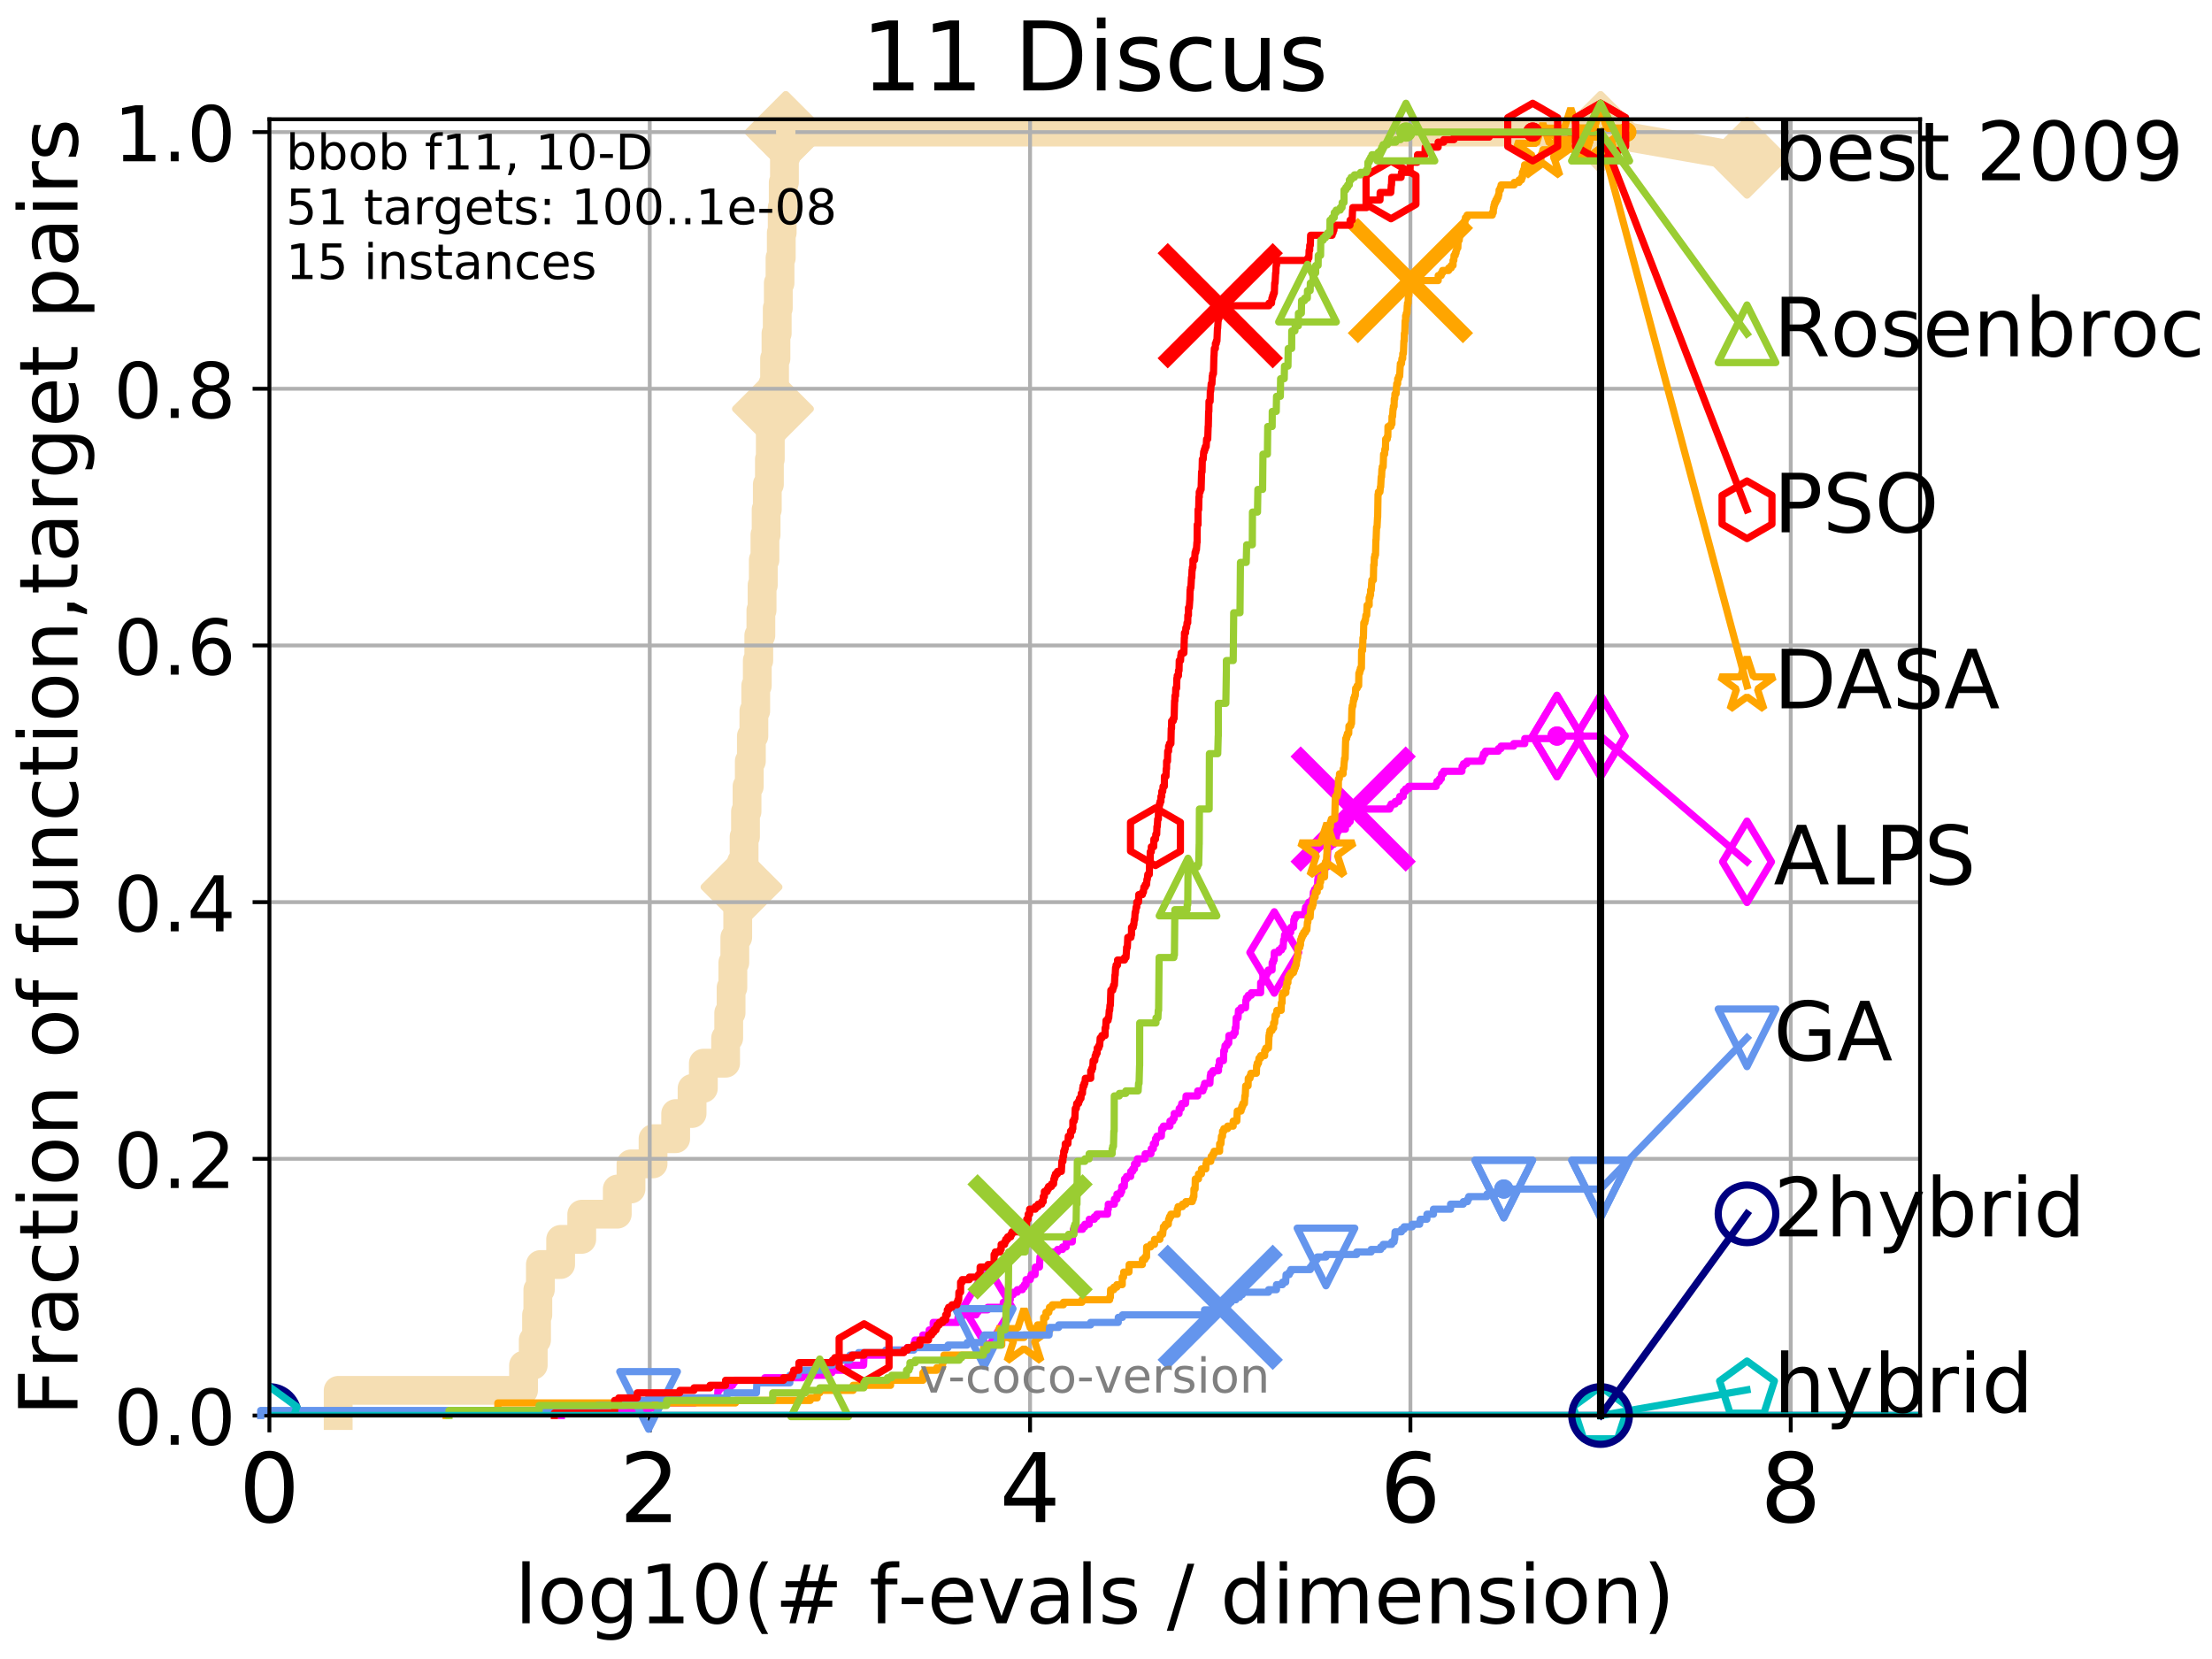 <?xml version="1.0" encoding="utf-8" standalone="no"?>
<!DOCTYPE svg PUBLIC "-//W3C//DTD SVG 1.1//EN"
  "http://www.w3.org/Graphics/SVG/1.1/DTD/svg11.dtd">
<!-- Created with matplotlib (http://matplotlib.org/) -->
<svg height="345.6pt" version="1.1" viewBox="0 0 460.8 345.6" width="460.8pt" xmlns="http://www.w3.org/2000/svg" xmlns:xlink="http://www.w3.org/1999/xlink">
 <defs>
  <style type="text/css">
*{stroke-linecap:butt;stroke-linejoin:round;}
  </style>
 </defs>
 <g id="figure_1">
  <g id="patch_1">
   <path d="M 0 345.6 
L 460.8 345.6 
L 460.8 0 
L 0 0 
z
" style="fill:#ffffff;"/>
  </g>
  <g id="axes_1">
   <g id="patch_2">
    <path d="M 56.12 294.88 
L 399.984 294.88 
L 399.984 24.84 
L 56.12 24.84 
z
" style="fill:#ffffff;"/>
   </g>
   <g id="line2d_1">
    <path d="M 70.45 294.88 
L 70.45 289.638 
L 109.065 289.638 
L 109.065 284.395 
L 111.082 284.395 
L 111.082 279.153 
L 111.773 279.153 
L 111.773 273.91 
L 112.042 273.91 
L 112.042 268.668 
L 112.568 268.668 
L 112.568 263.425 
L 116.791 263.425 
L 116.791 258.183 
L 121.187 258.183 
L 121.187 252.94 
L 128.589 252.94 
L 128.589 247.698 
L 131.448 247.698 
L 131.448 242.455 
L 136.043 242.455 
L 136.043 237.213 
L 140.755 237.213 
L 140.755 231.97 
L 144.174 231.97 
L 144.174 226.728 
L 146.521 226.728 
L 146.521 221.485 
L 151.157 221.485 
L 151.157 216.243 
L 151.804 216.243 
L 151.804 211 
L 152.299 211 
L 152.299 205.758 
L 152.668 205.758 
L 152.668 200.515 
L 153.078 200.515 
L 153.078 195.273 
L 153.681 195.273 
L 153.681 190.03 
L 153.987 190.03 
L 153.987 184.788 
L 154.469 184.788 
L 154.469 179.546 
L 155.01 179.546 
L 155.01 174.303 
L 155.299 174.303 
L 155.299 169.061 
L 155.619 169.061 
L 155.619 163.818 
L 156.09 163.818 
L 156.09 158.576 
L 156.527 158.576 
L 156.527 153.333 
L 157.047 153.333 
L 157.047 148.091 
L 157.433 148.091 
L 157.433 142.848 
L 157.758 142.848 
L 157.758 137.606 
L 158.069 137.606 
L 158.069 132.363 
L 158.504 132.363 
L 158.504 127.121 
L 158.758 127.121 
L 158.758 121.878 
L 159.012 121.878 
L 159.012 116.636 
L 159.352 116.636 
L 159.352 111.393 
L 159.594 111.393 
L 159.594 106.151 
L 159.844 106.151 
L 159.844 100.908 
L 160.282 100.908 
L 160.282 95.666 
L 160.471 95.666 
L 160.471 90.423 
L 160.748 90.423 
L 160.748 85.181 
L 161.021 85.181 
L 161.021 79.938 
L 161.358 79.938 
L 161.358 74.696 
L 161.648 74.696 
L 161.648 69.453 
L 161.911 69.453 
L 161.911 64.211 
L 162.137 64.211 
L 162.137 58.969 
L 162.493 58.969 
L 162.493 53.726 
L 162.754 53.726 
L 162.754 48.484 
L 162.948 48.484 
L 162.948 43.241 
L 163.162 43.241 
L 163.162 37.999 
L 163.413 37.999 
L 163.413 32.756 
L 163.693 32.756 
L 163.693 27.514 
L 333.43 27.514 
" style="fill:none;stroke:#f5deb3;stroke-linecap:square;stroke-width:6;"/>
   </g>
   <g id="line2d_2">
    <defs>
     <path d="M -0 7.778 
L 7.778 0 
L 0 -7.778 
L -7.778 -0 
z
" id="m0397cc641d" style="stroke:#f5deb3;stroke-linejoin:miter;stroke-width:1.5;"/>
    </defs>
    <g>
     <use style="fill:#f5deb3;stroke:#f5deb3;stroke-linejoin:miter;stroke-width:1.5;" x="154.469" xlink:href="#m0397cc641d" y="184.788"/>
     <use style="fill:#f5deb3;stroke:#f5deb3;stroke-linejoin:miter;stroke-width:1.5;" x="161.021" xlink:href="#m0397cc641d" y="85.181"/>
     <use style="fill:#f5deb3;stroke:#f5deb3;stroke-linejoin:miter;stroke-width:1.5;" x="163.693" xlink:href="#m0397cc641d" y="27.514"/>
     <use style="fill:#f5deb3;stroke:#f5deb3;stroke-linejoin:miter;stroke-width:1.5;" x="163.693" xlink:href="#m0397cc641d" y="27.514"/>
     <use style="fill:#f5deb3;stroke:#f5deb3;stroke-linejoin:miter;stroke-width:1.5;" x="333.43" xlink:href="#m0397cc641d" y="27.514"/>
    </g>
   </g>
   <g id="line2d_3">
    <path style="fill:none;stroke:#f5deb3;stroke-linecap:square;stroke-width:6;"/>
    <g/>
   </g>
   <g id="line2d_4">
    <path d="M 333.43 27.514 
L 363.934 32.861 
" style="fill:none;stroke:#f5deb3;stroke-linecap:square;stroke-width:6;"/>
    <g>
     <use style="fill:#f5deb3;stroke:#f5deb3;stroke-linejoin:miter;stroke-width:1.5;" x="333.43" xlink:href="#m0397cc641d" y="27.514"/>
     <use style="fill:#f5deb3;stroke:#f5deb3;stroke-linejoin:miter;stroke-width:1.5;" x="363.934" xlink:href="#m0397cc641d" y="32.861"/>
    </g>
   </g>
   <g id="matplotlib.axis_1">
    <g id="xtick_1">
     <g id="line2d_5">
      <path clip-path="url(#pcd49241267)" d="M 56.12 294.88 
L 56.12 24.84 
" style="fill:none;stroke:#b0b0b0;stroke-linecap:square;stroke-width:0.8;"/>
     </g>
     <g id="line2d_6">
      <defs>
       <path d="M 0 0 
L 0 3.5 
" id="ma0cd8ad3d4" style="stroke:#000000;stroke-width:0.8;"/>
      </defs>
      <g>
       <use style="stroke:#000000;stroke-width:0.8;" x="56.12" xlink:href="#ma0cd8ad3d4" y="294.88"/>
      </g>
     </g>
     <g id="text_1">
      <!-- 0 -->
      <defs>
       <path d="M 31.781 66.406 
Q 24.172 66.406 20.328 58.906 
Q 16.5 51.422 16.5 36.375 
Q 16.5 21.391 20.328 13.891 
Q 24.172 6.391 31.781 6.391 
Q 39.453 6.391 43.281 13.891 
Q 47.125 21.391 47.125 36.375 
Q 47.125 51.422 43.281 58.906 
Q 39.453 66.406 31.781 66.406 
z
M 31.781 74.219 
Q 44.047 74.219 50.516 64.516 
Q 56.984 54.828 56.984 36.375 
Q 56.984 17.969 50.516 8.266 
Q 44.047 -1.422 31.781 -1.422 
Q 19.531 -1.422 13.062 8.266 
Q 6.594 17.969 6.594 36.375 
Q 6.594 54.828 13.062 64.516 
Q 19.531 74.219 31.781 74.219 
z
" id="DejaVuSans-30"/>
      </defs>
      <g transform="translate(49.758 317.077)scale(0.2 -0.2)">
       <use xlink:href="#DejaVuSans-30"/>
      </g>
     </g>
    </g>
    <g id="xtick_2">
     <g id="line2d_7">
      <path clip-path="url(#pcd49241267)" d="M 135.351 294.88 
L 135.351 24.84 
" style="fill:none;stroke:#b0b0b0;stroke-linecap:square;stroke-width:0.8;"/>
     </g>
     <g id="line2d_8">
      <g>
       <use style="stroke:#000000;stroke-width:0.8;" x="135.351" xlink:href="#ma0cd8ad3d4" y="294.88"/>
      </g>
     </g>
     <g id="text_2">
      <!-- 2 -->
      <defs>
       <path d="M 19.188 8.297 
L 53.609 8.297 
L 53.609 0 
L 7.328 0 
L 7.328 8.297 
Q 12.938 14.109 22.625 23.891 
Q 32.328 33.688 34.812 36.531 
Q 39.547 41.844 41.422 45.531 
Q 43.312 49.219 43.312 52.781 
Q 43.312 58.594 39.234 62.25 
Q 35.156 65.922 28.609 65.922 
Q 23.969 65.922 18.812 64.312 
Q 13.672 62.703 7.812 59.422 
L 7.812 69.391 
Q 13.766 71.781 18.938 73 
Q 24.125 74.219 28.422 74.219 
Q 39.75 74.219 46.484 68.547 
Q 53.219 62.891 53.219 53.422 
Q 53.219 48.922 51.531 44.891 
Q 49.859 40.875 45.406 35.406 
Q 44.188 33.984 37.641 27.219 
Q 31.109 20.453 19.188 8.297 
z
" id="DejaVuSans-32"/>
      </defs>
      <g transform="translate(128.989 317.077)scale(0.2 -0.2)">
       <use xlink:href="#DejaVuSans-32"/>
      </g>
     </g>
    </g>
    <g id="xtick_3">
     <g id="line2d_9">
      <path clip-path="url(#pcd49241267)" d="M 214.583 294.88 
L 214.583 24.84 
" style="fill:none;stroke:#b0b0b0;stroke-linecap:square;stroke-width:0.8;"/>
     </g>
     <g id="line2d_10">
      <g>
       <use style="stroke:#000000;stroke-width:0.8;" x="214.583" xlink:href="#ma0cd8ad3d4" y="294.88"/>
      </g>
     </g>
     <g id="text_3">
      <!-- 4 -->
      <defs>
       <path d="M 37.797 64.312 
L 12.891 25.391 
L 37.797 25.391 
z
M 35.203 72.906 
L 47.609 72.906 
L 47.609 25.391 
L 58.016 25.391 
L 58.016 17.188 
L 47.609 17.188 
L 47.609 0 
L 37.797 0 
L 37.797 17.188 
L 4.891 17.188 
L 4.891 26.703 
z
" id="DejaVuSans-34"/>
      </defs>
      <g transform="translate(208.22 317.077)scale(0.2 -0.2)">
       <use xlink:href="#DejaVuSans-34"/>
      </g>
     </g>
    </g>
    <g id="xtick_4">
     <g id="line2d_11">
      <path clip-path="url(#pcd49241267)" d="M 293.814 294.88 
L 293.814 24.84 
" style="fill:none;stroke:#b0b0b0;stroke-linecap:square;stroke-width:0.8;"/>
     </g>
     <g id="line2d_12">
      <g>
       <use style="stroke:#000000;stroke-width:0.8;" x="293.814" xlink:href="#ma0cd8ad3d4" y="294.88"/>
      </g>
     </g>
     <g id="text_4">
      <!-- 6 -->
      <defs>
       <path d="M 33.016 40.375 
Q 26.375 40.375 22.484 35.828 
Q 18.609 31.297 18.609 23.391 
Q 18.609 15.531 22.484 10.953 
Q 26.375 6.391 33.016 6.391 
Q 39.656 6.391 43.531 10.953 
Q 47.406 15.531 47.406 23.391 
Q 47.406 31.297 43.531 35.828 
Q 39.656 40.375 33.016 40.375 
z
M 52.594 71.297 
L 52.594 62.312 
Q 48.875 64.062 45.094 64.984 
Q 41.312 65.922 37.594 65.922 
Q 27.828 65.922 22.672 59.328 
Q 17.531 52.734 16.797 39.406 
Q 19.672 43.656 24.016 45.922 
Q 28.375 48.188 33.594 48.188 
Q 44.578 48.188 50.953 41.516 
Q 57.328 34.859 57.328 23.391 
Q 57.328 12.156 50.688 5.359 
Q 44.047 -1.422 33.016 -1.422 
Q 20.359 -1.422 13.672 8.266 
Q 6.984 17.969 6.984 36.375 
Q 6.984 53.656 15.188 63.938 
Q 23.391 74.219 37.203 74.219 
Q 40.922 74.219 44.703 73.484 
Q 48.484 72.75 52.594 71.297 
z
" id="DejaVuSans-36"/>
      </defs>
      <g transform="translate(287.452 317.077)scale(0.2 -0.2)">
       <use xlink:href="#DejaVuSans-36"/>
      </g>
     </g>
    </g>
    <g id="xtick_5">
     <g id="line2d_13">
      <path clip-path="url(#pcd49241267)" d="M 373.045 294.88 
L 373.045 24.84 
" style="fill:none;stroke:#b0b0b0;stroke-linecap:square;stroke-width:0.8;"/>
     </g>
     <g id="line2d_14">
      <g>
       <use style="stroke:#000000;stroke-width:0.8;" x="373.045" xlink:href="#ma0cd8ad3d4" y="294.88"/>
      </g>
     </g>
     <g id="text_5">
      <!-- 8 -->
      <defs>
       <path d="M 31.781 34.625 
Q 24.75 34.625 20.719 30.859 
Q 16.703 27.094 16.703 20.516 
Q 16.703 13.922 20.719 10.156 
Q 24.75 6.391 31.781 6.391 
Q 38.812 6.391 42.859 10.172 
Q 46.922 13.969 46.922 20.516 
Q 46.922 27.094 42.891 30.859 
Q 38.875 34.625 31.781 34.625 
z
M 21.922 38.812 
Q 15.578 40.375 12.031 44.719 
Q 8.5 49.078 8.5 55.328 
Q 8.5 64.062 14.719 69.141 
Q 20.953 74.219 31.781 74.219 
Q 42.672 74.219 48.875 69.141 
Q 55.078 64.062 55.078 55.328 
Q 55.078 49.078 51.531 44.719 
Q 48 40.375 41.703 38.812 
Q 48.828 37.156 52.797 32.312 
Q 56.781 27.484 56.781 20.516 
Q 56.781 9.906 50.312 4.234 
Q 43.844 -1.422 31.781 -1.422 
Q 19.734 -1.422 13.25 4.234 
Q 6.781 9.906 6.781 20.516 
Q 6.781 27.484 10.781 32.312 
Q 14.797 37.156 21.922 38.812 
z
M 18.312 54.391 
Q 18.312 48.734 21.844 45.562 
Q 25.391 42.391 31.781 42.391 
Q 38.141 42.391 41.719 45.562 
Q 45.312 48.734 45.312 54.391 
Q 45.312 60.062 41.719 63.234 
Q 38.141 66.406 31.781 66.406 
Q 25.391 66.406 21.844 63.234 
Q 18.312 60.062 18.312 54.391 
z
" id="DejaVuSans-38"/>
      </defs>
      <g transform="translate(366.683 317.077)scale(0.2 -0.2)">
       <use xlink:href="#DejaVuSans-38"/>
      </g>
     </g>
    </g>
    <g id="text_6">
     <!-- log10(# f-evals / dimension) -->
     <defs>
      <path d="M 9.422 75.984 
L 18.406 75.984 
L 18.406 0 
L 9.422 0 
z
" id="DejaVuSans-6c"/>
      <path d="M 30.609 48.391 
Q 23.391 48.391 19.188 42.75 
Q 14.984 37.109 14.984 27.297 
Q 14.984 17.484 19.156 11.844 
Q 23.344 6.203 30.609 6.203 
Q 37.797 6.203 41.984 11.859 
Q 46.188 17.531 46.188 27.297 
Q 46.188 37.016 41.984 42.703 
Q 37.797 48.391 30.609 48.391 
z
M 30.609 56 
Q 42.328 56 49.016 48.375 
Q 55.719 40.766 55.719 27.297 
Q 55.719 13.875 49.016 6.219 
Q 42.328 -1.422 30.609 -1.422 
Q 18.844 -1.422 12.172 6.219 
Q 5.516 13.875 5.516 27.297 
Q 5.516 40.766 12.172 48.375 
Q 18.844 56 30.609 56 
z
" id="DejaVuSans-6f"/>
      <path d="M 45.406 27.984 
Q 45.406 37.75 41.375 43.109 
Q 37.359 48.484 30.078 48.484 
Q 22.859 48.484 18.828 43.109 
Q 14.797 37.75 14.797 27.984 
Q 14.797 18.266 18.828 12.891 
Q 22.859 7.516 30.078 7.516 
Q 37.359 7.516 41.375 12.891 
Q 45.406 18.266 45.406 27.984 
z
M 54.391 6.781 
Q 54.391 -7.172 48.188 -13.984 
Q 42 -20.797 29.203 -20.797 
Q 24.469 -20.797 20.266 -20.094 
Q 16.062 -19.391 12.109 -17.922 
L 12.109 -9.188 
Q 16.062 -11.328 19.922 -12.344 
Q 23.781 -13.375 27.781 -13.375 
Q 36.625 -13.375 41.016 -8.766 
Q 45.406 -4.156 45.406 5.172 
L 45.406 9.625 
Q 42.625 4.781 38.281 2.391 
Q 33.938 0 27.875 0 
Q 17.828 0 11.672 7.656 
Q 5.516 15.328 5.516 27.984 
Q 5.516 40.672 11.672 48.328 
Q 17.828 56 27.875 56 
Q 33.938 56 38.281 53.609 
Q 42.625 51.219 45.406 46.391 
L 45.406 54.688 
L 54.391 54.688 
z
" id="DejaVuSans-67"/>
      <path d="M 12.406 8.297 
L 28.516 8.297 
L 28.516 63.922 
L 10.984 60.406 
L 10.984 69.391 
L 28.422 72.906 
L 38.281 72.906 
L 38.281 8.297 
L 54.391 8.297 
L 54.391 0 
L 12.406 0 
z
" id="DejaVuSans-31"/>
      <path d="M 31 75.875 
Q 24.469 64.656 21.281 53.656 
Q 18.109 42.672 18.109 31.391 
Q 18.109 20.125 21.312 9.062 
Q 24.516 -2 31 -13.188 
L 23.188 -13.188 
Q 15.875 -1.703 12.234 9.375 
Q 8.594 20.453 8.594 31.391 
Q 8.594 42.281 12.203 53.312 
Q 15.828 64.359 23.188 75.875 
z
" id="DejaVuSans-28"/>
      <path d="M 51.125 44 
L 36.922 44 
L 32.812 27.688 
L 47.125 27.688 
z
M 43.797 71.781 
L 38.719 51.516 
L 52.984 51.516 
L 58.109 71.781 
L 65.922 71.781 
L 60.891 51.516 
L 76.125 51.516 
L 76.125 44 
L 58.984 44 
L 54.984 27.688 
L 70.516 27.688 
L 70.516 20.219 
L 53.078 20.219 
L 48 0 
L 40.188 0 
L 45.219 20.219 
L 30.906 20.219 
L 25.875 0 
L 18.016 0 
L 23.094 20.219 
L 7.719 20.219 
L 7.719 27.688 
L 24.906 27.688 
L 29 44 
L 13.281 44 
L 13.281 51.516 
L 30.906 51.516 
L 35.891 71.781 
z
" id="DejaVuSans-23"/>
      <path id="DejaVuSans-20"/>
      <path d="M 37.109 75.984 
L 37.109 68.5 
L 28.516 68.5 
Q 23.688 68.5 21.797 66.547 
Q 19.922 64.594 19.922 59.516 
L 19.922 54.688 
L 34.719 54.688 
L 34.719 47.703 
L 19.922 47.703 
L 19.922 0 
L 10.891 0 
L 10.891 47.703 
L 2.297 47.703 
L 2.297 54.688 
L 10.891 54.688 
L 10.891 58.5 
Q 10.891 67.625 15.141 71.797 
Q 19.391 75.984 28.609 75.984 
z
" id="DejaVuSans-66"/>
      <path d="M 4.891 31.391 
L 31.203 31.391 
L 31.203 23.391 
L 4.891 23.391 
z
" id="DejaVuSans-2d"/>
      <path d="M 56.203 29.594 
L 56.203 25.203 
L 14.891 25.203 
Q 15.484 15.922 20.484 11.062 
Q 25.484 6.203 34.422 6.203 
Q 39.594 6.203 44.453 7.469 
Q 49.312 8.734 54.109 11.281 
L 54.109 2.781 
Q 49.266 0.734 44.188 -0.344 
Q 39.109 -1.422 33.891 -1.422 
Q 20.797 -1.422 13.156 6.188 
Q 5.516 13.812 5.516 26.812 
Q 5.516 40.234 12.766 48.109 
Q 20.016 56 32.328 56 
Q 43.359 56 49.781 48.891 
Q 56.203 41.797 56.203 29.594 
z
M 47.219 32.234 
Q 47.125 39.594 43.094 43.984 
Q 39.062 48.391 32.422 48.391 
Q 24.906 48.391 20.391 44.141 
Q 15.875 39.891 15.188 32.172 
z
" id="DejaVuSans-65"/>
      <path d="M 2.984 54.688 
L 12.5 54.688 
L 29.594 8.797 
L 46.688 54.688 
L 56.203 54.688 
L 35.688 0 
L 23.484 0 
z
" id="DejaVuSans-76"/>
      <path d="M 34.281 27.484 
Q 23.391 27.484 19.188 25 
Q 14.984 22.516 14.984 16.5 
Q 14.984 11.719 18.141 8.906 
Q 21.297 6.109 26.703 6.109 
Q 34.188 6.109 38.703 11.406 
Q 43.219 16.703 43.219 25.484 
L 43.219 27.484 
z
M 52.203 31.203 
L 52.203 0 
L 43.219 0 
L 43.219 8.297 
Q 40.141 3.328 35.547 0.953 
Q 30.953 -1.422 24.312 -1.422 
Q 15.922 -1.422 10.953 3.297 
Q 6 8.016 6 15.922 
Q 6 25.141 12.172 29.828 
Q 18.359 34.516 30.609 34.516 
L 43.219 34.516 
L 43.219 35.406 
Q 43.219 41.609 39.141 45 
Q 35.062 48.391 27.688 48.391 
Q 23 48.391 18.547 47.266 
Q 14.109 46.141 10.016 43.891 
L 10.016 52.203 
Q 14.938 54.109 19.578 55.047 
Q 24.219 56 28.609 56 
Q 40.484 56 46.344 49.844 
Q 52.203 43.703 52.203 31.203 
z
" id="DejaVuSans-61"/>
      <path d="M 44.281 53.078 
L 44.281 44.578 
Q 40.484 46.531 36.375 47.5 
Q 32.281 48.484 27.875 48.484 
Q 21.188 48.484 17.844 46.438 
Q 14.5 44.391 14.5 40.281 
Q 14.5 37.156 16.891 35.375 
Q 19.281 33.594 26.516 31.984 
L 29.594 31.297 
Q 39.156 29.25 43.188 25.516 
Q 47.219 21.781 47.219 15.094 
Q 47.219 7.469 41.188 3.016 
Q 35.156 -1.422 24.609 -1.422 
Q 20.219 -1.422 15.453 -0.562 
Q 10.688 0.297 5.422 2 
L 5.422 11.281 
Q 10.406 8.688 15.234 7.391 
Q 20.062 6.109 24.812 6.109 
Q 31.156 6.109 34.562 8.281 
Q 37.984 10.453 37.984 14.406 
Q 37.984 18.062 35.516 20.016 
Q 33.062 21.969 24.703 23.781 
L 21.578 24.516 
Q 13.234 26.266 9.516 29.906 
Q 5.812 33.547 5.812 39.891 
Q 5.812 47.609 11.281 51.797 
Q 16.75 56 26.812 56 
Q 31.781 56 36.172 55.266 
Q 40.578 54.547 44.281 53.078 
z
" id="DejaVuSans-73"/>
      <path d="M 25.391 72.906 
L 33.688 72.906 
L 8.297 -9.281 
L 0 -9.281 
z
" id="DejaVuSans-2f"/>
      <path d="M 45.406 46.391 
L 45.406 75.984 
L 54.391 75.984 
L 54.391 0 
L 45.406 0 
L 45.406 8.203 
Q 42.578 3.328 38.25 0.953 
Q 33.938 -1.422 27.875 -1.422 
Q 17.969 -1.422 11.734 6.484 
Q 5.516 14.406 5.516 27.297 
Q 5.516 40.188 11.734 48.094 
Q 17.969 56 27.875 56 
Q 33.938 56 38.25 53.625 
Q 42.578 51.266 45.406 46.391 
z
M 14.797 27.297 
Q 14.797 17.391 18.875 11.75 
Q 22.953 6.109 30.078 6.109 
Q 37.203 6.109 41.297 11.75 
Q 45.406 17.391 45.406 27.297 
Q 45.406 37.203 41.297 42.844 
Q 37.203 48.484 30.078 48.484 
Q 22.953 48.484 18.875 42.844 
Q 14.797 37.203 14.797 27.297 
z
" id="DejaVuSans-64"/>
      <path d="M 9.422 54.688 
L 18.406 54.688 
L 18.406 0 
L 9.422 0 
z
M 9.422 75.984 
L 18.406 75.984 
L 18.406 64.594 
L 9.422 64.594 
z
" id="DejaVuSans-69"/>
      <path d="M 52 44.188 
Q 55.375 50.25 60.062 53.125 
Q 64.75 56 71.094 56 
Q 79.641 56 84.281 50.016 
Q 88.922 44.047 88.922 33.016 
L 88.922 0 
L 79.891 0 
L 79.891 32.719 
Q 79.891 40.578 77.094 44.375 
Q 74.312 48.188 68.609 48.188 
Q 61.625 48.188 57.562 43.547 
Q 53.516 38.922 53.516 30.906 
L 53.516 0 
L 44.484 0 
L 44.484 32.719 
Q 44.484 40.625 41.703 44.406 
Q 38.922 48.188 33.109 48.188 
Q 26.219 48.188 22.156 43.531 
Q 18.109 38.875 18.109 30.906 
L 18.109 0 
L 9.078 0 
L 9.078 54.688 
L 18.109 54.688 
L 18.109 46.188 
Q 21.188 51.219 25.484 53.609 
Q 29.781 56 35.688 56 
Q 41.656 56 45.828 52.969 
Q 50 49.953 52 44.188 
z
" id="DejaVuSans-6d"/>
      <path d="M 54.891 33.016 
L 54.891 0 
L 45.906 0 
L 45.906 32.719 
Q 45.906 40.484 42.875 44.328 
Q 39.844 48.188 33.797 48.188 
Q 26.516 48.188 22.312 43.547 
Q 18.109 38.922 18.109 30.906 
L 18.109 0 
L 9.078 0 
L 9.078 54.688 
L 18.109 54.688 
L 18.109 46.188 
Q 21.344 51.125 25.703 53.562 
Q 30.078 56 35.797 56 
Q 45.219 56 50.047 50.172 
Q 54.891 44.344 54.891 33.016 
z
" id="DejaVuSans-6e"/>
      <path d="M 8.016 75.875 
L 15.828 75.875 
Q 23.141 64.359 26.781 53.312 
Q 30.422 42.281 30.422 31.391 
Q 30.422 20.453 26.781 9.375 
Q 23.141 -1.703 15.828 -13.188 
L 8.016 -13.188 
Q 14.5 -2 17.703 9.062 
Q 20.906 20.125 20.906 31.391 
Q 20.906 42.672 17.703 53.656 
Q 14.5 64.656 8.016 75.875 
z
" id="DejaVuSans-29"/>
     </defs>
     <g transform="translate(107.211 338.154)scale(0.17 -0.17)">
      <use xlink:href="#DejaVuSans-6c"/>
      <use x="27.783" xlink:href="#DejaVuSans-6f"/>
      <use x="88.965" xlink:href="#DejaVuSans-67"/>
      <use x="152.441" xlink:href="#DejaVuSans-31"/>
      <use x="216.064" xlink:href="#DejaVuSans-30"/>
      <use x="279.688" xlink:href="#DejaVuSans-28"/>
      <use x="318.701" xlink:href="#DejaVuSans-23"/>
      <use x="402.49" xlink:href="#DejaVuSans-20"/>
      <use x="434.277" xlink:href="#DejaVuSans-66"/>
      <use x="469.404" xlink:href="#DejaVuSans-2d"/>
      <use x="505.488" xlink:href="#DejaVuSans-65"/>
      <use x="567.012" xlink:href="#DejaVuSans-76"/>
      <use x="626.191" xlink:href="#DejaVuSans-61"/>
      <use x="687.471" xlink:href="#DejaVuSans-6c"/>
      <use x="715.254" xlink:href="#DejaVuSans-73"/>
      <use x="767.354" xlink:href="#DejaVuSans-20"/>
      <use x="799.141" xlink:href="#DejaVuSans-2f"/>
      <use x="832.832" xlink:href="#DejaVuSans-20"/>
      <use x="864.619" xlink:href="#DejaVuSans-64"/>
      <use x="928.096" xlink:href="#DejaVuSans-69"/>
      <use x="955.879" xlink:href="#DejaVuSans-6d"/>
      <use x="1053.291" xlink:href="#DejaVuSans-65"/>
      <use x="1114.814" xlink:href="#DejaVuSans-6e"/>
      <use x="1178.193" xlink:href="#DejaVuSans-73"/>
      <use x="1230.293" xlink:href="#DejaVuSans-69"/>
      <use x="1258.076" xlink:href="#DejaVuSans-6f"/>
      <use x="1319.258" xlink:href="#DejaVuSans-6e"/>
      <use x="1382.637" xlink:href="#DejaVuSans-29"/>
     </g>
    </g>
   </g>
   <g id="matplotlib.axis_2">
    <g id="ytick_1">
     <g id="line2d_15">
      <path clip-path="url(#pcd49241267)" d="M 56.12 294.88 
L 399.984 294.88 
" style="fill:none;stroke:#b0b0b0;stroke-linecap:square;stroke-width:0.8;"/>
     </g>
     <g id="line2d_16">
      <defs>
       <path d="M 0 0 
L -3.5 0 
" id="me4e314040a" style="stroke:#000000;stroke-width:0.8;"/>
      </defs>
      <g>
       <use style="stroke:#000000;stroke-width:0.8;" x="56.12" xlink:href="#me4e314040a" y="294.88"/>
      </g>
     </g>
     <g id="text_7">
      <!-- 0.0 -->
      <defs>
       <path d="M 10.688 12.406 
L 21 12.406 
L 21 0 
L 10.688 0 
z
" id="DejaVuSans-2e"/>
      </defs>
      <g transform="translate(23.675 300.959)scale(0.16 -0.16)">
       <use xlink:href="#DejaVuSans-30"/>
       <use x="63.623" xlink:href="#DejaVuSans-2e"/>
       <use x="95.41" xlink:href="#DejaVuSans-30"/>
      </g>
     </g>
    </g>
    <g id="ytick_2">
     <g id="line2d_17">
      <path clip-path="url(#pcd49241267)" d="M 56.12 241.407 
L 399.984 241.407 
" style="fill:none;stroke:#b0b0b0;stroke-linecap:square;stroke-width:0.8;"/>
     </g>
     <g id="line2d_18">
      <g>
       <use style="stroke:#000000;stroke-width:0.8;" x="56.12" xlink:href="#me4e314040a" y="241.407"/>
      </g>
     </g>
     <g id="text_8">
      <!-- 0.2 -->
      <g transform="translate(23.675 247.485)scale(0.16 -0.16)">
       <use xlink:href="#DejaVuSans-30"/>
       <use x="63.623" xlink:href="#DejaVuSans-2e"/>
       <use x="95.41" xlink:href="#DejaVuSans-32"/>
      </g>
     </g>
    </g>
    <g id="ytick_3">
     <g id="line2d_19">
      <path clip-path="url(#pcd49241267)" d="M 56.12 187.933 
L 399.984 187.933 
" style="fill:none;stroke:#b0b0b0;stroke-linecap:square;stroke-width:0.8;"/>
     </g>
     <g id="line2d_20">
      <g>
       <use style="stroke:#000000;stroke-width:0.8;" x="56.12" xlink:href="#me4e314040a" y="187.933"/>
      </g>
     </g>
     <g id="text_9">
      <!-- 0.4 -->
      <g transform="translate(23.675 194.012)scale(0.16 -0.16)">
       <use xlink:href="#DejaVuSans-30"/>
       <use x="63.623" xlink:href="#DejaVuSans-2e"/>
       <use x="95.41" xlink:href="#DejaVuSans-34"/>
      </g>
     </g>
    </g>
    <g id="ytick_4">
     <g id="line2d_21">
      <path clip-path="url(#pcd49241267)" d="M 56.12 134.46 
L 399.984 134.46 
" style="fill:none;stroke:#b0b0b0;stroke-linecap:square;stroke-width:0.8;"/>
     </g>
     <g id="line2d_22">
      <g>
       <use style="stroke:#000000;stroke-width:0.8;" x="56.12" xlink:href="#me4e314040a" y="134.46"/>
      </g>
     </g>
     <g id="text_10">
      <!-- 0.6 -->
      <g transform="translate(23.675 140.539)scale(0.16 -0.16)">
       <use xlink:href="#DejaVuSans-30"/>
       <use x="63.623" xlink:href="#DejaVuSans-2e"/>
       <use x="95.41" xlink:href="#DejaVuSans-36"/>
      </g>
     </g>
    </g>
    <g id="ytick_5">
     <g id="line2d_23">
      <path clip-path="url(#pcd49241267)" d="M 56.12 80.987 
L 399.984 80.987 
" style="fill:none;stroke:#b0b0b0;stroke-linecap:square;stroke-width:0.8;"/>
     </g>
     <g id="line2d_24">
      <g>
       <use style="stroke:#000000;stroke-width:0.8;" x="56.12" xlink:href="#me4e314040a" y="80.987"/>
      </g>
     </g>
     <g id="text_11">
      <!-- 0.8 -->
      <g transform="translate(23.675 87.066)scale(0.16 -0.16)">
       <use xlink:href="#DejaVuSans-30"/>
       <use x="63.623" xlink:href="#DejaVuSans-2e"/>
       <use x="95.41" xlink:href="#DejaVuSans-38"/>
      </g>
     </g>
    </g>
    <g id="ytick_6">
     <g id="line2d_25">
      <path clip-path="url(#pcd49241267)" d="M 56.12 27.514 
L 399.984 27.514 
" style="fill:none;stroke:#b0b0b0;stroke-linecap:square;stroke-width:0.8;"/>
     </g>
     <g id="line2d_26">
      <g>
       <use style="stroke:#000000;stroke-width:0.8;" x="56.12" xlink:href="#me4e314040a" y="27.514"/>
      </g>
     </g>
     <g id="text_12">
      <!-- 1.0 -->
      <g transform="translate(23.675 33.592)scale(0.16 -0.16)">
       <use xlink:href="#DejaVuSans-31"/>
       <use x="63.623" xlink:href="#DejaVuSans-2e"/>
       <use x="95.41" xlink:href="#DejaVuSans-30"/>
      </g>
     </g>
    </g>
    <g id="text_13">
     <!-- Fraction of function,target pairs -->
     <defs>
      <path d="M 9.812 72.906 
L 51.703 72.906 
L 51.703 64.594 
L 19.672 64.594 
L 19.672 43.109 
L 48.578 43.109 
L 48.578 34.812 
L 19.672 34.812 
L 19.672 0 
L 9.812 0 
z
" id="DejaVuSans-46"/>
      <path d="M 41.109 46.297 
Q 39.594 47.172 37.812 47.578 
Q 36.031 48 33.891 48 
Q 26.266 48 22.188 43.047 
Q 18.109 38.094 18.109 28.812 
L 18.109 0 
L 9.078 0 
L 9.078 54.688 
L 18.109 54.688 
L 18.109 46.188 
Q 20.953 51.172 25.484 53.578 
Q 30.031 56 36.531 56 
Q 37.453 56 38.578 55.875 
Q 39.703 55.766 41.062 55.516 
z
" id="DejaVuSans-72"/>
      <path d="M 48.781 52.594 
L 48.781 44.188 
Q 44.969 46.297 41.141 47.344 
Q 37.312 48.391 33.406 48.391 
Q 24.656 48.391 19.812 42.844 
Q 14.984 37.312 14.984 27.297 
Q 14.984 17.281 19.812 11.734 
Q 24.656 6.203 33.406 6.203 
Q 37.312 6.203 41.141 7.25 
Q 44.969 8.297 48.781 10.406 
L 48.781 2.094 
Q 45.016 0.344 40.984 -0.531 
Q 36.969 -1.422 32.422 -1.422 
Q 20.062 -1.422 12.781 6.344 
Q 5.516 14.109 5.516 27.297 
Q 5.516 40.672 12.859 48.328 
Q 20.219 56 33.016 56 
Q 37.156 56 41.109 55.141 
Q 45.062 54.297 48.781 52.594 
z
" id="DejaVuSans-63"/>
      <path d="M 18.312 70.219 
L 18.312 54.688 
L 36.812 54.688 
L 36.812 47.703 
L 18.312 47.703 
L 18.312 18.016 
Q 18.312 11.328 20.141 9.422 
Q 21.969 7.516 27.594 7.516 
L 36.812 7.516 
L 36.812 0 
L 27.594 0 
Q 17.188 0 13.234 3.875 
Q 9.281 7.766 9.281 18.016 
L 9.281 47.703 
L 2.688 47.703 
L 2.688 54.688 
L 9.281 54.688 
L 9.281 70.219 
z
" id="DejaVuSans-74"/>
      <path d="M 8.5 21.578 
L 8.5 54.688 
L 17.484 54.688 
L 17.484 21.922 
Q 17.484 14.156 20.5 10.266 
Q 23.531 6.391 29.594 6.391 
Q 36.859 6.391 41.078 11.031 
Q 45.312 15.672 45.312 23.688 
L 45.312 54.688 
L 54.297 54.688 
L 54.297 0 
L 45.312 0 
L 45.312 8.406 
Q 42.047 3.422 37.719 1 
Q 33.406 -1.422 27.688 -1.422 
Q 18.266 -1.422 13.375 4.438 
Q 8.5 10.297 8.5 21.578 
z
M 31.109 56 
z
" id="DejaVuSans-75"/>
      <path d="M 11.719 12.406 
L 22.016 12.406 
L 22.016 4 
L 14.016 -11.625 
L 7.719 -11.625 
L 11.719 4 
z
" id="DejaVuSans-2c"/>
      <path d="M 18.109 8.203 
L 18.109 -20.797 
L 9.078 -20.797 
L 9.078 54.688 
L 18.109 54.688 
L 18.109 46.391 
Q 20.953 51.266 25.266 53.625 
Q 29.594 56 35.594 56 
Q 45.562 56 51.781 48.094 
Q 58.016 40.188 58.016 27.297 
Q 58.016 14.406 51.781 6.484 
Q 45.562 -1.422 35.594 -1.422 
Q 29.594 -1.422 25.266 0.953 
Q 20.953 3.328 18.109 8.203 
z
M 48.688 27.297 
Q 48.688 37.203 44.609 42.844 
Q 40.531 48.484 33.406 48.484 
Q 26.266 48.484 22.188 42.844 
Q 18.109 37.203 18.109 27.297 
Q 18.109 17.391 22.188 11.75 
Q 26.266 6.109 33.406 6.109 
Q 40.531 6.109 44.609 11.75 
Q 48.688 17.391 48.688 27.297 
z
" id="DejaVuSans-70"/>
     </defs>
     <g transform="translate(16.14 294.999)rotate(-90)scale(0.17 -0.17)">
      <use xlink:href="#DejaVuSans-46"/>
      <use x="57.41" xlink:href="#DejaVuSans-72"/>
      <use x="98.523" xlink:href="#DejaVuSans-61"/>
      <use x="159.803" xlink:href="#DejaVuSans-63"/>
      <use x="214.783" xlink:href="#DejaVuSans-74"/>
      <use x="253.992" xlink:href="#DejaVuSans-69"/>
      <use x="281.775" xlink:href="#DejaVuSans-6f"/>
      <use x="342.957" xlink:href="#DejaVuSans-6e"/>
      <use x="406.336" xlink:href="#DejaVuSans-20"/>
      <use x="438.123" xlink:href="#DejaVuSans-6f"/>
      <use x="499.305" xlink:href="#DejaVuSans-66"/>
      <use x="534.51" xlink:href="#DejaVuSans-20"/>
      <use x="566.297" xlink:href="#DejaVuSans-66"/>
      <use x="601.502" xlink:href="#DejaVuSans-75"/>
      <use x="664.881" xlink:href="#DejaVuSans-6e"/>
      <use x="728.26" xlink:href="#DejaVuSans-63"/>
      <use x="783.24" xlink:href="#DejaVuSans-74"/>
      <use x="822.449" xlink:href="#DejaVuSans-69"/>
      <use x="850.232" xlink:href="#DejaVuSans-6f"/>
      <use x="911.414" xlink:href="#DejaVuSans-6e"/>
      <use x="974.793" xlink:href="#DejaVuSans-2c"/>
      <use x="1006.58" xlink:href="#DejaVuSans-74"/>
      <use x="1045.789" xlink:href="#DejaVuSans-61"/>
      <use x="1107.068" xlink:href="#DejaVuSans-72"/>
      <use x="1148.166" xlink:href="#DejaVuSans-67"/>
      <use x="1211.643" xlink:href="#DejaVuSans-65"/>
      <use x="1273.166" xlink:href="#DejaVuSans-74"/>
      <use x="1312.375" xlink:href="#DejaVuSans-20"/>
      <use x="1344.162" xlink:href="#DejaVuSans-70"/>
      <use x="1407.639" xlink:href="#DejaVuSans-61"/>
      <use x="1468.918" xlink:href="#DejaVuSans-69"/>
      <use x="1496.701" xlink:href="#DejaVuSans-72"/>
      <use x="1537.814" xlink:href="#DejaVuSans-73"/>
     </g>
    </g>
   </g>
   <g id="line2d_27">
    <defs>
     <path d="M 0 1.5 
C 0.398 1.5 0.779 1.342 1.061 1.061 
C 1.342 0.779 1.5 0.398 1.5 0 
C 1.5 -0.398 1.342 -0.779 1.061 -1.061 
C 0.779 -1.342 0.398 -1.5 0 -1.5 
C -0.398 -1.5 -0.779 -1.342 -1.061 -1.061 
C -1.342 -0.779 -1.5 -0.398 -1.5 0 
C -1.5 0.398 -1.342 0.779 -1.061 1.061 
C -0.779 1.342 -0.398 1.5 0 1.5 
z
" id="m73ab8c9a5e" style="stroke:#f5deb3;"/>
    </defs>
    <g>
     <use style="fill:#f5deb3;stroke:#f5deb3;" x="163.693" xlink:href="#m73ab8c9a5e" y="27.514"/>
     <use style="fill:#f5deb3;stroke:#f5deb3;" x="163.693" xlink:href="#m73ab8c9a5e" y="27.514"/>
    </g>
   </g>
   <g id="line2d_28">
    <path clip-path="url(#pcd49241267)" d="M 56.12 294.88 
L 56.12 294.88 
L 56.12 294.88 
L 56.12 294.88 
L 399.984 294.88 
" style="fill:none;stroke:#000080;stroke-linecap:square;stroke-width:1.5;"/>
   </g>
   <g id="line2d_29">
    <defs>
     <path d="M 0 6 
C 1.591 6 3.117 5.368 4.243 4.243 
C 5.368 3.117 6 1.591 6 0 
C 6 -1.591 5.368 -3.117 4.243 -4.243 
C 3.117 -5.368 1.591 -6 0 -6 
C -1.591 -6 -3.117 -5.368 -4.243 -4.243 
C -5.368 -3.117 -6 -1.591 -6 0 
C -6 1.591 -5.368 3.117 -4.243 4.243 
C -3.117 5.368 -1.591 6 0 6 
z
" id="mf51e9ee582" style="stroke:#000080;stroke-width:1.5;"/>
    </defs>
    <g clip-path="url(#pcd49241267)">
     <use style="fill-opacity:0;stroke:#000080;stroke-width:1.5;" x="56.12" xlink:href="#mf51e9ee582" y="294.88"/>
    </g>
   </g>
   <g id="line2d_30">
    <path clip-path="url(#pcd49241267)" style="fill:none;stroke:#000080;stroke-linecap:square;stroke-width:1.5;"/>
    <g clip-path="url(#pcd49241267)">
     <use style="fill-opacity:0;stroke:#000080;stroke-width:1.5;" x="-1" xlink:href="#mf51e9ee582" y="562.246"/>
     <use style="fill-opacity:0;stroke:#000080;stroke-width:1.5;" x="399.984" xlink:href="#mf51e9ee582" y="562.246"/>
    </g>
   </g>
   <g id="line2d_31">
    <defs>
     <path d="M 0 1.5 
C 0.398 1.5 0.779 1.342 1.061 1.061 
C 1.342 0.779 1.5 0.398 1.5 0 
C 1.5 -0.398 1.342 -0.779 1.061 -1.061 
C 0.779 -1.342 0.398 -1.5 0 -1.5 
C -0.398 -1.5 -0.779 -1.342 -1.061 -1.061 
C -1.342 -0.779 -1.5 -0.398 -1.5 0 
C -1.5 0.398 -1.342 0.779 -1.061 1.061 
C -0.779 1.342 -0.398 1.5 0 1.5 
z
" id="m7e6cb8a2cc" style="stroke:#ff00ff;"/>
    </defs>
    <g>
     <use style="fill:#ff00ff;stroke:#ff00ff;" x="324.355" xlink:href="#m7e6cb8a2cc" y="153.333"/>
     <use style="fill:#ff00ff;stroke:#ff00ff;" x="324.355" xlink:href="#m7e6cb8a2cc" y="153.333"/>
    </g>
   </g>
   <g id="line2d_32">
    <path d="M 116.942 294.88 
L 116.942 294.356 
L 122.507 294.356 
L 122.507 293.832 
L 134.774 293.832 
L 134.774 293.307 
L 136.125 293.307 
L 136.125 292.783 
L 137.621 292.783 
L 137.621 292.259 
L 144.752 292.259 
L 144.752 291.735 
L 145.445 291.735 
L 145.445 291.21 
L 149.486 291.21 
L 149.554 289.638 
L 149.838 289.638 
L 149.838 289.113 
L 152.021 289.113 
L 152.021 288.589 
L 152.605 288.589 
L 152.605 288.065 
L 152.967 288.065 
L 152.967 287.541 
L 159.327 287.541 
L 159.327 287.016 
L 167.097 287.016 
L 167.097 286.492 
L 171.86 286.492 
L 171.86 285.968 
L 173.303 285.968 
L 173.303 285.444 
L 176.613 285.444 
L 176.613 284.395 
L 179.902 284.395 
L 180.011 282.298 
L 184.76 282.298 
L 184.76 281.25 
L 188.991 281.25 
L 188.991 280.725 
L 190.452 280.725 
L 190.452 279.677 
L 190.617 279.677 
L 190.617 279.153 
L 192.231 279.153 
L 192.231 278.104 
L 193.564 278.104 
L 193.564 277.056 
L 194.401 277.056 
L 194.401 275.483 
L 199.572 275.483 
L 199.572 274.434 
L 200.333 274.434 
L 200.333 273.91 
L 203.346 273.91 
L 203.346 273.386 
L 203.705 273.386 
L 203.705 272.862 
L 205.756 272.862 
L 205.756 272.337 
L 208.93 272.337 
L 209.005 271.289 
L 209.682 271.289 
L 209.682 270.765 
L 210.462 270.765 
L 210.462 269.716 
L 211.071 269.716 
L 211.071 269.192 
L 211.916 269.192 
L 211.916 268.668 
L 212.977 268.668 
L 212.977 268.143 
L 213.392 268.143 
L 213.392 267.619 
L 213.745 267.619 
L 213.745 266.571 
L 214.619 266.571 
L 214.619 266.046 
L 214.796 266.046 
L 214.796 265.522 
L 215.625 265.522 
L 215.688 263.949 
L 216.539 263.949 
L 216.641 261.852 
L 216.971 261.852 
L 216.971 260.804 
L 220.302 260.804 
L 220.302 260.28 
L 221.352 260.28 
L 221.352 259.755 
L 222.112 259.755 
L 222.112 258.707 
L 223.374 258.707 
L 223.437 257.134 
L 223.603 257.134 
L 223.603 256.086 
L 225.528 256.086 
L 225.528 255.561 
L 225.982 255.561 
L 225.982 255.037 
L 226.91 255.037 
L 226.91 253.989 
L 227.978 253.989 
L 227.978 253.464 
L 228.495 253.464 
L 228.495 252.94 
L 230.733 252.94 
L 230.733 251.892 
L 230.875 251.892 
L 230.875 250.843 
L 232.145 250.843 
L 232.145 249.795 
L 232.683 249.795 
L 232.683 248.746 
L 233.436 248.746 
L 233.436 248.222 
L 233.667 248.222 
L 233.686 247.173 
L 234.214 247.173 
L 234.272 245.601 
L 234.666 245.601 
L 234.666 245.076 
L 235.545 245.076 
L 235.545 244.028 
L 235.96 244.028 
L 235.96 243.504 
L 236.333 243.504 
L 236.336 242.455 
L 236.925 242.455 
L 236.925 241.407 
L 238.517 241.407 
L 238.558 240.358 
L 239.763 240.358 
L 239.824 239.31 
L 240.263 239.31 
L 240.263 238.261 
L 240.713 238.261 
L 240.713 237.213 
L 240.999 237.213 
L 240.999 236.689 
L 241.934 236.689 
L 242.002 235.116 
L 242.353 235.116 
L 242.353 234.592 
L 243.722 234.592 
L 243.722 233.543 
L 244.317 233.543 
L 244.317 233.019 
L 244.604 233.019 
L 244.604 231.97 
L 245.614 231.97 
L 245.643 230.922 
L 246.049 230.922 
L 246.049 230.398 
L 246.178 230.398 
L 246.178 229.873 
L 246.979 229.873 
L 247.081 228.301 
L 249.505 228.301 
L 249.505 227.252 
L 250.589 227.252 
L 250.589 226.728 
L 250.79 226.728 
L 250.79 226.204 
L 250.947 226.204 
L 250.947 225.679 
L 252.048 225.679 
L 252.123 224.107 
L 252.213 224.107 
L 252.213 223.582 
L 252.648 223.582 
L 252.648 223.058 
L 253.835 223.058 
L 253.835 222.01 
L 254.017 222.01 
L 254.017 220.961 
L 254.869 220.961 
L 254.936 218.864 
L 255.099 218.864 
L 255.2 217.816 
L 255.605 217.816 
L 255.605 217.291 
L 255.968 217.291 
L 256.002 215.719 
L 256.982 215.719 
L 256.982 215.194 
L 257.304 215.194 
L 257.304 214.146 
L 257.453 214.146 
L 257.518 212.049 
L 257.905 212.049 
L 257.993 210.476 
L 258.511 210.476 
L 258.511 209.952 
L 259.466 209.952 
L 259.53 208.379 
L 259.65 208.379 
L 259.65 207.855 
L 260.039 207.855 
L 260.039 207.331 
L 260.666 207.331 
L 260.666 206.806 
L 262.608 206.806 
L 262.622 204.709 
L 263.026 204.709 
L 263.096 203.137 
L 263.859 203.137 
L 263.859 202.612 
L 264.187 202.612 
L 264.187 202.088 
L 264.998 202.088 
L 265.02 200.515 
L 265.228 200.515 
L 265.228 199.991 
L 265.432 199.991 
L 265.46 198.418 
L 266.422 198.418 
L 266.422 197.894 
L 266.974 197.894 
L 266.974 197.37 
L 267.299 197.37 
L 267.405 195.797 
L 267.543 195.797 
L 267.597 194.749 
L 268.54 194.749 
L 268.54 194.224 
L 268.879 194.224 
L 268.922 193.176 
L 269.474 193.176 
L 269.518 191.603 
L 269.672 191.603 
L 269.672 191.079 
L 269.993 191.079 
L 269.993 190.555 
L 271.858 190.555 
L 271.858 189.506 
L 271.972 189.506 
L 271.972 188.982 
L 272.408 188.982 
L 272.408 188.458 
L 272.639 188.458 
L 272.639 187.933 
L 273.269 187.933 
L 273.269 187.409 
L 273.528 187.409 
L 273.602 185.836 
L 273.833 185.836 
L 273.833 185.312 
L 274.217 185.312 
L 274.217 184.788 
L 274.464 184.788 
L 274.519 183.215 
L 274.596 183.215 
L 274.596 182.691 
L 274.83 182.691 
L 274.83 182.167 
L 275.786 182.167 
L 275.865 180.594 
L 276.468 180.594 
L 276.574 177.449 
L 276.591 177.449 
L 276.591 176.4 
L 277.198 176.4 
L 277.198 175.876 
L 277.874 175.876 
L 277.973 174.827 
L 278.341 174.827 
L 278.432 173.779 
L 278.516 173.779 
L 278.516 173.255 
L 278.778 173.255 
L 278.778 172.73 
L 280.275 172.73 
L 280.275 171.682 
L 280.833 171.682 
L 280.833 171.158 
L 281.262 171.158 
L 281.294 169.585 
L 281.667 169.585 
L 281.667 169.061 
L 281.883 169.061 
L 281.883 168.536 
L 289.52 168.536 
L 289.52 168.012 
L 289.787 168.012 
L 289.787 167.488 
L 290.644 167.488 
L 290.644 166.964 
L 291.418 166.964 
L 291.418 166.439 
L 291.6 166.439 
L 291.6 165.915 
L 292.334 165.915 
L 292.334 164.867 
L 292.801 164.867 
L 292.801 164.342 
L 293.455 164.342 
L 293.455 163.818 
L 299.175 163.818 
L 299.175 163.294 
L 299.346 163.294 
L 299.346 162.77 
L 299.868 162.77 
L 299.868 162.245 
L 300.251 162.245 
L 300.311 161.197 
L 300.716 161.197 
L 300.716 160.673 
L 304.543 160.673 
L 304.583 159.624 
L 304.867 159.624 
L 304.867 159.1 
L 305.561 159.1 
L 305.561 158.576 
L 308.66 158.576 
L 308.66 158.051 
L 308.884 158.051 
L 308.884 157.527 
L 309.031 157.527 
L 309.031 157.003 
L 309.436 157.003 
L 309.436 156.479 
L 312.139 156.479 
L 312.139 155.954 
L 312.679 155.954 
L 312.679 155.43 
L 315.336 155.43 
L 315.336 154.906 
L 317.637 154.906 
L 317.637 153.857 
L 324.355 153.857 
L 324.355 153.333 
L 333.43 153.333 
L 333.43 153.333 
" style="fill:none;stroke:#ff00ff;stroke-linecap:square;stroke-width:1.5;"/>
   </g>
   <g id="line2d_33">
    <defs>
     <path d="M -0 8.485 
L 5.091 0 
L 0 -8.485 
L -5.091 -0 
z
" id="m65c4b1d311" style="stroke:#ff00ff;stroke-linejoin:miter;stroke-width:1.5;"/>
    </defs>
    <g>
     <use style="fill-opacity:0;stroke:#ff00ff;stroke-linejoin:miter;stroke-width:1.5;" x="205.756" xlink:href="#m65c4b1d311" y="272.337"/>
     <use style="fill-opacity:0;stroke:#ff00ff;stroke-linejoin:miter;stroke-width:1.5;" x="265.46" xlink:href="#m65c4b1d311" y="198.418"/>
     <use style="fill-opacity:0;stroke:#ff00ff;stroke-linejoin:miter;stroke-width:1.5;" x="324.355" xlink:href="#m65c4b1d311" y="153.333"/>
     <use style="fill-opacity:0;stroke:#ff00ff;stroke-linejoin:miter;stroke-width:1.5;" x="324.355" xlink:href="#m65c4b1d311" y="153.333"/>
     <use style="fill-opacity:0;stroke:#ff00ff;stroke-linejoin:miter;stroke-width:1.5;" x="333.43" xlink:href="#m65c4b1d311" y="153.333"/>
    </g>
   </g>
   <g id="line2d_34">
    <path style="fill:none;stroke:#ff00ff;stroke-linecap:square;stroke-width:1.5;"/>
    <g/>
   </g>
   <g id="line2d_35">
    <path clip-path="url(#pcd49241267)" d="M 281.889 168.536 
" style="fill:none;stroke:#ff00ff;stroke-linecap:square;stroke-width:1.5;"/>
    <defs>
     <path d="M -12 12 
L 12 -12 
M -12 -12 
L 12 12 
" id="ma16f5a3c93" style="stroke:#ff00ff;stroke-width:3;"/>
    </defs>
    <g clip-path="url(#pcd49241267)">
     <use style="fill:#ff00ff;stroke:#ff00ff;stroke-width:3;" x="281.889" xlink:href="#ma16f5a3c93" y="168.536"/>
    </g>
   </g>
   <g id="line2d_36">
    <defs>
     <path d="M 0 1.5 
C 0.398 1.5 0.779 1.342 1.061 1.061 
C 1.342 0.779 1.5 0.398 1.5 0 
C 1.5 -0.398 1.342 -0.779 1.061 -1.061 
C 0.779 -1.342 0.398 -1.5 0 -1.5 
C -0.398 -1.5 -0.779 -1.342 -1.061 -1.061 
C -1.342 -0.779 -1.5 -0.398 -1.5 0 
C -1.5 0.398 -1.342 0.779 -1.061 1.061 
C -0.779 1.342 -0.398 1.5 0 1.5 
z
" id="m475e5615e0" style="stroke:#ffa500;"/>
    </defs>
    <g>
     <use style="fill:#ffa500;stroke:#ffa500;" x="338.881" xlink:href="#m475e5615e0" y="27.514"/>
     <use style="fill:#ffa500;stroke:#ffa500;" x="338.881" xlink:href="#m475e5615e0" y="27.514"/>
    </g>
   </g>
   <g id="line2d_37">
    <path d="M 92.94 294.88 
L 92.94 294.356 
L 96.244 294.356 
L 96.244 293.832 
L 103.714 293.832 
L 103.714 292.259 
L 153.219 292.259 
L 153.219 291.735 
L 168.798 291.735 
L 168.798 291.21 
L 170.234 291.21 
L 170.234 290.162 
L 170.761 290.162 
L 170.761 289.638 
L 177.721 289.638 
L 177.721 288.589 
L 185.52 288.589 
L 185.52 287.541 
L 192.262 287.541 
L 192.262 285.968 
L 192.626 285.968 
L 192.626 285.444 
L 195.14 285.444 
L 195.14 284.919 
L 196.326 284.919 
L 196.326 283.871 
L 196.488 283.871 
L 196.488 283.347 
L 196.645 283.347 
L 196.645 282.298 
L 204.909 282.298 
L 204.909 280.725 
L 206.722 280.725 
L 206.722 280.201 
L 208.686 280.201 
L 208.686 278.628 
L 213.324 278.628 
L 213.324 278.104 
L 215.206 278.104 
L 215.206 277.58 
L 215.994 277.58 
L 215.994 276.531 
L 216.135 276.531 
L 216.135 276.007 
L 217.411 276.007 
L 217.411 274.434 
L 217.891 274.434 
L 217.891 273.386 
L 218.489 273.386 
L 218.489 272.862 
L 218.623 272.862 
L 218.623 272.337 
L 219.198 272.337 
L 219.198 271.813 
L 221.533 271.813 
L 221.533 271.289 
L 225.391 271.289 
L 225.391 270.765 
L 231.158 270.765 
L 231.158 270.24 
L 231.314 270.24 
L 231.357 268.668 
L 232.031 268.668 
L 232.031 268.143 
L 232.659 268.143 
L 232.659 267.619 
L 233.783 267.619 
L 233.783 266.046 
L 234.057 266.046 
L 234.076 264.998 
L 235.179 264.998 
L 235.228 263.425 
L 237.981 263.425 
L 237.982 262.377 
L 238.51 262.377 
L 238.51 261.852 
L 238.841 261.852 
L 238.868 259.755 
L 239.704 259.755 
L 239.704 259.231 
L 240.501 259.231 
L 240.501 258.183 
L 241.619 258.183 
L 241.707 257.134 
L 242.205 257.134 
L 242.311 256.086 
L 242.356 256.086 
L 242.356 255.561 
L 242.73 255.561 
L 242.73 255.037 
L 243.379 255.037 
L 243.441 253.989 
L 243.622 253.989 
L 243.622 253.464 
L 243.907 253.464 
L 243.907 252.94 
L 245.246 252.94 
L 245.246 251.892 
L 245.417 251.892 
L 245.417 251.367 
L 246.336 251.367 
L 246.336 250.843 
L 247.031 250.843 
L 247.031 250.319 
L 248.365 250.319 
L 248.365 249.795 
L 248.573 249.795 
L 248.573 249.27 
L 248.706 249.27 
L 248.72 247.698 
L 248.961 247.698 
L 249.001 245.601 
L 249.667 245.601 
L 249.667 244.552 
L 250.287 244.552 
L 250.287 243.504 
L 251.193 243.504 
L 251.211 242.455 
L 251.332 242.455 
L 251.332 241.931 
L 252.23 241.931 
L 252.313 240.882 
L 252.676 240.882 
L 252.676 240.358 
L 252.924 240.358 
L 252.924 239.834 
L 254.065 239.834 
L 254.072 238.261 
L 254.342 238.261 
L 254.451 236.689 
L 254.676 236.689 
L 254.676 235.64 
L 254.949 235.64 
L 254.949 235.116 
L 255.738 235.116 
L 255.738 234.592 
L 256.897 234.592 
L 256.897 233.543 
L 257.648 233.543 
L 257.744 231.446 
L 258.536 231.446 
L 258.536 230.922 
L 258.715 230.922 
L 258.715 230.398 
L 258.917 230.398 
L 258.917 229.873 
L 259.239 229.873 
L 259.323 228.301 
L 259.408 228.301 
L 259.501 226.204 
L 259.994 226.204 
L 260.039 224.631 
L 260.403 224.631 
L 260.403 224.107 
L 260.576 224.107 
L 260.576 223.582 
L 261.722 223.582 
L 261.778 222.01 
L 261.901 222.01 
L 261.901 221.485 
L 262.165 221.485 
L 262.271 220.437 
L 262.625 220.437 
L 262.625 219.913 
L 263.45 219.913 
L 263.45 218.864 
L 263.687 218.864 
L 263.687 218.34 
L 264.246 218.34 
L 264.356 215.719 
L 264.431 215.719 
L 264.431 215.194 
L 264.546 215.194 
L 264.546 214.67 
L 264.992 214.67 
L 264.992 214.146 
L 265.319 214.146 
L 265.319 213.097 
L 265.537 213.097 
L 265.619 211.525 
L 265.903 211.525 
L 266.001 210.476 
L 266.896 210.476 
L 266.933 208.903 
L 267.078 208.903 
L 267.089 207.331 
L 267.266 207.331 
L 267.266 206.806 
L 267.869 206.806 
L 267.869 205.758 
L 268.058 205.758 
L 268.058 204.709 
L 268.306 204.709 
L 268.306 203.661 
L 268.544 203.661 
L 268.544 203.137 
L 268.916 203.137 
L 268.916 202.612 
L 269.473 202.612 
L 269.473 202.088 
L 269.66 202.088 
L 269.66 201.564 
L 269.871 201.564 
L 269.871 201.04 
L 270.04 201.04 
L 270.122 199.991 
L 270.197 199.991 
L 270.197 199.467 
L 270.332 199.467 
L 270.387 197.37 
L 270.785 197.37 
L 270.785 196.846 
L 270.92 196.846 
L 270.92 195.797 
L 271.098 195.797 
L 271.098 195.273 
L 271.29 195.273 
L 271.29 194.749 
L 271.579 194.749 
L 271.579 194.224 
L 271.956 194.224 
L 271.956 193.7 
L 272.248 193.7 
L 272.356 192.127 
L 272.449 192.127 
L 272.494 191.079 
L 272.921 191.079 
L 273.022 189.506 
L 273.084 189.506 
L 273.084 188.982 
L 273.396 188.982 
L 273.396 188.458 
L 273.55 188.458 
L 273.55 187.409 
L 273.661 187.409 
L 273.661 186.885 
L 273.967 186.885 
L 273.976 185.836 
L 274.4 185.836 
L 274.4 184.788 
L 274.946 184.788 
L 274.946 183.739 
L 275.114 183.739 
L 275.153 182.691 
L 275.927 182.691 
L 275.985 180.594 
L 276.111 180.594 
L 276.111 179.546 
L 276.307 179.546 
L 276.399 177.973 
L 276.426 177.973 
L 276.489 174.827 
L 276.714 174.827 
L 276.714 173.779 
L 276.898 173.779 
L 276.969 172.206 
L 277.16 172.206 
L 277.16 171.158 
L 277.332 171.158 
L 277.332 170.633 
L 278.051 170.633 
L 278.16 166.439 
L 278.198 166.439 
L 278.198 165.915 
L 278.531 165.915 
L 278.531 165.391 
L 278.656 165.391 
L 278.656 164.342 
L 278.801 164.342 
L 278.822 162.245 
L 278.998 162.245 
L 279.044 161.197 
L 279.796 161.197 
L 279.796 160.148 
L 279.929 160.148 
L 280.037 158.576 
L 280.073 158.576 
L 280.073 158.051 
L 280.212 158.051 
L 280.313 154.382 
L 280.335 154.382 
L 280.335 153.857 
L 280.529 153.857 
L 280.529 153.333 
L 280.679 153.333 
L 280.679 152.809 
L 280.963 152.809 
L 281.013 151.236 
L 281.394 151.236 
L 281.394 150.712 
L 281.547 150.712 
L 281.624 147.566 
L 281.686 147.566 
L 281.686 147.042 
L 281.83 147.042 
L 281.923 145.994 
L 281.998 145.994 
L 281.998 145.469 
L 282.193 145.469 
L 282.193 144.945 
L 282.33 144.945 
L 282.417 143.372 
L 282.724 143.372 
L 282.724 142.848 
L 283.031 142.848 
L 283.076 140.227 
L 283.245 140.227 
L 283.245 139.703 
L 283.392 139.703 
L 283.392 139.178 
L 283.609 139.178 
L 283.647 135.509 
L 283.847 135.509 
L 283.925 132.887 
L 284.023 132.887 
L 284.101 129.742 
L 284.332 129.742 
L 284.332 129.218 
L 284.446 129.218 
L 284.54 128.169 
L 284.705 128.169 
L 284.794 126.072 
L 285.222 126.072 
L 285.222 124.499 
L 285.373 124.499 
L 285.373 123.975 
L 285.513 123.975 
L 285.518 122.927 
L 285.656 122.927 
L 285.746 121.354 
L 285.78 121.354 
L 285.78 120.83 
L 286.096 120.83 
L 286.162 117.684 
L 286.256 117.684 
L 286.298 116.112 
L 286.409 116.112 
L 286.409 115.587 
L 286.548 115.587 
L 286.63 112.442 
L 286.666 112.442 
L 286.764 109.821 
L 286.862 109.821 
L 286.97 107.724 
L 286.994 107.724 
L 287.069 103.005 
L 287.147 103.005 
L 287.147 102.481 
L 287.467 102.481 
L 287.563 101.433 
L 287.62 101.433 
L 287.728 99.336 
L 287.808 99.336 
L 287.873 97.763 
L 287.948 97.763 
L 287.948 97.239 
L 288.142 97.239 
L 288.226 94.617 
L 288.445 94.617 
L 288.486 93.569 
L 288.614 93.569 
L 288.661 91.472 
L 288.989 91.472 
L 288.989 90.948 
L 289.111 90.948 
L 289.144 88.851 
L 289.75 88.851 
L 289.75 88.326 
L 289.962 88.326 
L 289.98 86.754 
L 290.1 86.754 
L 290.191 85.181 
L 290.262 85.181 
L 290.262 84.657 
L 290.413 84.657 
L 290.454 83.084 
L 290.546 83.084 
L 290.596 82.035 
L 290.83 82.035 
L 290.912 80.463 
L 290.961 80.463 
L 290.961 79.938 
L 291.157 79.938 
L 291.166 78.89 
L 291.381 78.89 
L 291.381 78.366 
L 291.578 78.366 
L 291.683 76.269 
L 291.715 76.269 
L 291.715 75.744 
L 291.958 75.744 
L 292.045 74.696 
L 292.207 74.696 
L 292.226 73.647 
L 292.35 73.647 
L 292.455 71.026 
L 292.524 71.026 
L 292.555 69.453 
L 292.636 69.453 
L 292.719 66.832 
L 292.808 66.832 
L 292.808 65.784 
L 292.948 65.784 
L 292.948 65.259 
L 293.087 65.259 
L 293.157 63.687 
L 293.205 63.687 
L 293.205 63.163 
L 293.334 63.163 
L 293.385 61.59 
L 293.497 61.59 
L 293.59 60.017 
L 293.646 60.017 
L 293.747 58.969 
L 293.787 58.969 
L 293.787 58.444 
L 299.603 58.444 
L 299.603 57.396 
L 300.233 57.396 
L 300.233 56.872 
L 300.503 56.872 
L 300.503 56.347 
L 301.781 56.347 
L 301.781 55.823 
L 302.31 55.823 
L 302.31 55.299 
L 302.695 55.299 
L 302.695 54.25 
L 302.857 54.25 
L 302.896 53.202 
L 303.153 53.202 
L 303.153 52.678 
L 303.328 52.678 
L 303.328 52.153 
L 303.456 52.153 
L 303.456 51.629 
L 303.695 51.629 
L 303.755 50.056 
L 303.983 50.056 
L 304.07 49.008 
L 304.094 49.008 
L 304.094 48.484 
L 304.206 48.484 
L 304.206 47.959 
L 304.466 47.959 
L 304.466 47.435 
L 304.722 47.435 
L 304.722 46.911 
L 305.023 46.911 
L 305.023 46.387 
L 305.157 46.387 
L 305.157 45.862 
L 305.273 45.862 
L 305.273 45.338 
L 305.628 45.338 
L 305.628 44.814 
L 310.874 44.814 
L 310.874 44.29 
L 311.077 44.29 
L 311.116 43.241 
L 311.227 43.241 
L 311.227 42.717 
L 311.367 42.717 
L 311.367 42.193 
L 311.611 42.193 
L 311.611 41.668 
L 311.889 41.668 
L 311.889 41.144 
L 312.119 41.144 
L 312.119 40.62 
L 312.241 40.62 
L 312.296 39.571 
L 312.547 39.571 
L 312.547 39.047 
L 312.707 39.047 
L 312.707 38.523 
L 315.444 38.523 
L 315.444 37.999 
L 316.451 37.999 
L 316.451 37.474 
L 316.964 37.474 
L 316.964 36.95 
L 317.157 36.95 
L 317.164 35.902 
L 317.376 35.902 
L 317.376 35.377 
L 317.515 35.377 
L 317.609 34.329 
L 320.771 34.329 
L 320.788 33.28 
L 321.013 33.28 
L 321.013 32.232 
L 321.274 32.232 
L 321.274 31.708 
L 321.409 31.708 
L 321.409 31.183 
L 323.841 31.183 
L 323.841 30.659 
L 324.18 30.659 
L 324.18 30.135 
L 324.477 30.135 
L 324.477 29.611 
L 324.613 29.611 
L 324.613 29.086 
L 327.221 29.086 
L 327.221 28.562 
L 333.43 28.562 
L 333.43 28.562 
" style="fill:none;stroke:#ffa500;stroke-linecap:square;stroke-width:1.5;"/>
   </g>
   <g id="line2d_38">
    <defs>
     <path d="M 0 -6 
L -1.347 -1.854 
L -5.706 -1.854 
L -2.18 0.708 
L -3.527 4.854 
L -0 2.292 
L 3.527 4.854 
L 2.18 0.708 
L 5.706 -1.854 
L 1.347 -1.854 
z
" id="ma6cce71bbf" style="stroke:#ffa500;stroke-linejoin:bevel;stroke-width:1.5;"/>
    </defs>
    <g>
     <use style="fill-opacity:0;stroke:#ffa500;stroke-linejoin:bevel;stroke-width:1.5;" x="213.324" xlink:href="#ma6cce71bbf" y="278.628"/>
     <use style="fill-opacity:0;stroke:#ffa500;stroke-linejoin:bevel;stroke-width:1.5;" x="276.428" xlink:href="#ma6cce71bbf" y="177.449"/>
     <use style="fill-opacity:0;stroke:#ffa500;stroke-linejoin:bevel;stroke-width:1.5;" x="321.409" xlink:href="#ma6cce71bbf" y="31.708"/>
     <use style="fill-opacity:0;stroke:#ffa500;stroke-linejoin:bevel;stroke-width:1.5;" x="327.221" xlink:href="#ma6cce71bbf" y="28.562"/>
     <use style="fill-opacity:0;stroke:#ffa500;stroke-linejoin:bevel;stroke-width:1.5;" x="333.43" xlink:href="#ma6cce71bbf" y="28.562"/>
    </g>
   </g>
   <g id="line2d_39">
    <path style="fill:none;stroke:#ffa500;stroke-linecap:square;stroke-width:1.5;"/>
    <g/>
   </g>
   <g id="line2d_40">
    <path clip-path="url(#pcd49241267)" d="M 293.814 58.444 
" style="fill:none;stroke:#ffa500;stroke-linecap:square;stroke-width:1.5;"/>
    <defs>
     <path d="M -12 12 
L 12 -12 
M -12 -12 
L 12 12 
" id="m0ef51b239c" style="stroke:#ffa500;stroke-width:3;"/>
    </defs>
    <g clip-path="url(#pcd49241267)">
     <use style="fill:#ffa500;stroke:#ffa500;stroke-width:3;" x="293.814" xlink:href="#m0ef51b239c" y="58.444"/>
    </g>
   </g>
   <g id="line2d_41">
    <defs>
     <path d="M 0 1.5 
C 0.398 1.5 0.779 1.342 1.061 1.061 
C 1.342 0.779 1.5 0.398 1.5 0 
C 1.5 -0.398 1.342 -0.779 1.061 -1.061 
C 0.779 -1.342 0.398 -1.5 0 -1.5 
C -0.398 -1.5 -0.779 -1.342 -1.061 -1.061 
C -1.342 -0.779 -1.5 -0.398 -1.5 0 
C -1.5 0.398 -1.342 0.779 -1.061 1.061 
C -0.779 1.342 -0.398 1.5 0 1.5 
z
" id="ma1efa28e0e" style="stroke:#6495ed;"/>
    </defs>
    <g>
     <use style="fill:#6495ed;stroke:#6495ed;" x="313.266" xlink:href="#ma1efa28e0e" y="247.698"/>
     <use style="fill:#6495ed;stroke:#6495ed;" x="313.266" xlink:href="#ma1efa28e0e" y="247.698"/>
    </g>
   </g>
   <g id="line2d_42">
    <path d="M 54.307 294.88 
L 54.307 293.832 
L 119.969 293.832 
L 119.969 293.307 
L 124.461 293.307 
L 124.461 292.783 
L 130.379 292.783 
L 130.379 291.735 
L 135.109 291.735 
L 135.109 291.21 
L 151.43 291.21 
L 151.43 290.162 
L 157.58 290.162 
L 157.669 288.065 
L 164.537 288.065 
L 164.537 286.492 
L 166.261 286.492 
L 166.261 285.444 
L 171.164 285.444 
L 171.164 284.395 
L 173.41 284.395 
L 173.41 283.347 
L 177.05 283.347 
L 177.05 282.298 
L 178.842 282.298 
L 178.842 281.774 
L 184.515 281.774 
L 184.515 281.25 
L 190.357 281.25 
L 190.357 280.725 
L 197.49 280.725 
L 197.49 280.201 
L 201.477 280.201 
L 201.477 279.677 
L 204.732 279.677 
L 204.732 278.628 
L 205.027 278.628 
L 205.027 278.104 
L 218.538 278.104 
L 218.632 276.531 
L 220.544 276.531 
L 220.544 276.007 
L 227.197 276.007 
L 227.197 275.483 
L 232.953 275.483 
L 232.953 274.434 
L 233.832 274.434 
L 233.832 273.91 
L 250.922 273.91 
L 250.922 272.862 
L 253.783 272.862 
L 253.783 272.337 
L 255.264 272.337 
L 255.264 271.813 
L 255.955 271.813 
L 255.955 271.289 
L 256.474 271.289 
L 256.474 270.765 
L 257.452 270.765 
L 257.452 270.24 
L 258.227 270.24 
L 258.227 269.716 
L 258.793 269.716 
L 258.793 269.192 
L 264.264 269.192 
L 264.264 268.668 
L 265.917 268.668 
L 265.917 267.619 
L 267.174 267.619 
L 267.174 267.095 
L 267.827 267.095 
L 267.909 265.522 
L 268.574 265.522 
L 268.574 264.998 
L 268.885 264.998 
L 268.885 264.474 
L 272.962 264.474 
L 272.962 263.949 
L 273.353 263.949 
L 273.353 263.425 
L 273.867 263.425 
L 273.867 262.901 
L 273.983 262.901 
L 273.983 262.377 
L 274.397 262.377 
L 274.397 261.852 
L 276.224 261.852 
L 276.224 261.328 
L 282.625 261.328 
L 282.625 260.804 
L 285.641 260.804 
L 285.641 260.28 
L 287.619 260.28 
L 287.619 259.755 
L 288.129 259.755 
L 288.129 259.231 
L 289.923 259.231 
L 289.923 258.707 
L 290.417 258.707 
L 290.417 258.183 
L 290.533 258.183 
L 290.621 256.61 
L 291.956 256.61 
L 291.956 256.086 
L 292.498 256.086 
L 292.498 255.561 
L 294.186 255.561 
L 294.186 255.037 
L 295.743 255.037 
L 295.743 254.513 
L 295.862 254.513 
L 295.862 253.989 
L 297.247 253.989 
L 297.262 252.94 
L 298.615 252.94 
L 298.615 251.892 
L 302.182 251.892 
L 302.182 250.843 
L 304.835 250.843 
L 304.835 250.319 
L 305.719 250.319 
L 305.719 249.795 
L 305.965 249.795 
L 305.965 249.27 
L 309.759 249.27 
L 309.759 248.746 
L 311.69 248.746 
L 311.69 248.222 
L 313.266 248.222 
L 313.266 247.698 
L 333.43 247.698 
L 333.43 247.698 
" style="fill:none;stroke:#6495ed;stroke-linecap:square;stroke-width:1.5;"/>
   </g>
   <g id="line2d_43">
    <defs>
     <path d="M -0 6 
L 6 -6 
L -6 -6 
z
" id="m6542138463" style="stroke:#6495ed;stroke-linejoin:miter;stroke-width:1.5;"/>
    </defs>
    <g>
     <use style="fill-opacity:0;stroke:#6495ed;stroke-linejoin:miter;stroke-width:1.5;" x="135.109" xlink:href="#m6542138463" y="291.735"/>
     <use style="fill-opacity:0;stroke:#6495ed;stroke-linejoin:miter;stroke-width:1.5;" x="205.027" xlink:href="#m6542138463" y="278.628"/>
     <use style="fill-opacity:0;stroke:#6495ed;stroke-linejoin:miter;stroke-width:1.5;" x="276.224" xlink:href="#m6542138463" y="261.852"/>
     <use style="fill-opacity:0;stroke:#6495ed;stroke-linejoin:miter;stroke-width:1.5;" x="313.266" xlink:href="#m6542138463" y="247.698"/>
     <use style="fill-opacity:0;stroke:#6495ed;stroke-linejoin:miter;stroke-width:1.5;" x="313.266" xlink:href="#m6542138463" y="247.698"/>
     <use style="fill-opacity:0;stroke:#6495ed;stroke-linejoin:miter;stroke-width:1.5;" x="333.43" xlink:href="#m6542138463" y="247.698"/>
    </g>
   </g>
   <g id="line2d_44">
    <path style="fill:none;stroke:#6495ed;stroke-linecap:square;stroke-width:1.5;"/>
    <g/>
   </g>
   <g id="line2d_45">
    <path clip-path="url(#pcd49241267)" d="M 254.198 272.337 
" style="fill:none;stroke:#6495ed;stroke-linecap:square;stroke-width:1.5;"/>
    <defs>
     <path d="M -12 12 
L 12 -12 
M -12 -12 
L 12 12 
" id="m2106ef7312" style="stroke:#6495ed;stroke-width:3;"/>
    </defs>
    <g clip-path="url(#pcd49241267)">
     <use style="fill:#6495ed;stroke:#6495ed;stroke-width:3;" x="254.198" xlink:href="#m2106ef7312" y="272.337"/>
    </g>
   </g>
   <g id="line2d_46">
    <defs>
     <path d="M 0 1.5 
C 0.398 1.5 0.779 1.342 1.061 1.061 
C 1.342 0.779 1.5 0.398 1.5 0 
C 1.5 -0.398 1.342 -0.779 1.061 -1.061 
C 0.779 -1.342 0.398 -1.5 0 -1.5 
C -0.398 -1.5 -0.779 -1.342 -1.061 -1.061 
C -1.342 -0.779 -1.5 -0.398 -1.5 0 
C -1.5 0.398 -1.342 0.779 -1.061 1.061 
C -0.779 1.342 -0.398 1.5 0 1.5 
z
" id="me4a894126d" style="stroke:#ff0000;"/>
    </defs>
    <g>
     <use style="fill:#ff0000;stroke:#ff0000;" x="319.287" xlink:href="#me4a894126d" y="27.514"/>
     <use style="fill:#ff0000;stroke:#ff0000;" x="319.287" xlink:href="#me4a894126d" y="27.514"/>
    </g>
   </g>
   <g id="line2d_47">
    <path d="M 115.477 294.88 
L 115.477 294.356 
L 128.045 294.356 
L 128.045 291.735 
L 128.892 291.735 
L 128.892 291.21 
L 132.756 291.21 
L 132.756 290.162 
L 141.613 290.162 
L 141.613 289.638 
L 144.572 289.638 
L 144.572 289.113 
L 147.91 289.113 
L 147.91 288.589 
L 151.15 288.589 
L 151.15 287.541 
L 163.213 287.541 
L 163.213 287.016 
L 164.927 287.016 
L 164.927 286.492 
L 165.196 286.492 
L 165.196 285.968 
L 165.341 285.968 
L 165.341 285.444 
L 166.412 285.444 
L 166.426 283.871 
L 173.456 283.871 
L 173.456 283.347 
L 173.913 283.347 
L 173.913 282.822 
L 177.497 282.822 
L 177.497 282.298 
L 180.006 282.298 
L 180.006 281.774 
L 188.286 281.774 
L 188.286 281.25 
L 189.047 281.25 
L 189.047 280.725 
L 190.347 280.725 
L 190.347 280.201 
L 191.625 280.201 
L 191.625 279.153 
L 193.433 279.153 
L 193.442 278.104 
L 194.073 278.104 
L 194.073 277.58 
L 194.505 277.58 
L 194.505 277.056 
L 194.99 277.056 
L 194.99 276.531 
L 195.216 276.531 
L 195.216 276.007 
L 195.674 276.007 
L 195.674 275.483 
L 196.383 275.483 
L 196.383 274.959 
L 197.002 274.959 
L 197.002 273.91 
L 197.341 273.91 
L 197.341 272.862 
L 197.609 272.862 
L 197.609 272.337 
L 198.311 272.337 
L 198.311 271.813 
L 199.342 271.813 
L 199.342 271.289 
L 199.554 271.289 
L 199.554 270.765 
L 199.715 270.765 
L 199.756 269.192 
L 200.11 269.192 
L 200.11 267.095 
L 200.433 267.095 
L 200.433 266.571 
L 201.942 266.571 
L 201.942 266.046 
L 203.821 266.046 
L 203.821 265.522 
L 204.178 265.522 
L 204.182 263.949 
L 205.83 263.949 
L 205.83 263.425 
L 207.088 263.425 
L 207.088 261.328 
L 207.333 261.328 
L 207.333 260.804 
L 208.349 260.804 
L 208.349 260.28 
L 208.557 260.28 
L 208.557 259.231 
L 209.279 259.231 
L 209.279 258.707 
L 209.506 258.707 
L 209.506 258.183 
L 209.915 258.183 
L 209.915 257.658 
L 210.559 257.658 
L 210.559 257.134 
L 210.819 257.134 
L 210.819 256.61 
L 212.304 256.61 
L 212.304 256.086 
L 213.039 256.086 
L 213.039 255.561 
L 213.832 255.561 
L 213.889 253.989 
L 214.191 253.989 
L 214.191 252.94 
L 214.489 252.94 
L 214.489 251.892 
L 215.669 251.892 
L 215.669 251.367 
L 216.263 251.367 
L 216.263 250.843 
L 217.013 250.843 
L 217.013 250.319 
L 217.322 250.319 
L 217.322 249.27 
L 217.558 249.27 
L 217.558 248.222 
L 218.142 248.222 
L 218.142 247.698 
L 218.421 247.698 
L 218.421 247.173 
L 219.04 247.173 
L 219.04 246.649 
L 219.477 246.649 
L 219.53 245.601 
L 219.678 245.601 
L 219.678 245.076 
L 219.864 245.076 
L 219.864 244.552 
L 220.289 244.552 
L 220.289 244.028 
L 221.101 244.028 
L 221.209 241.931 
L 221.428 241.931 
L 221.428 240.882 
L 221.576 240.882 
L 221.585 239.834 
L 221.781 239.834 
L 221.781 239.31 
L 221.911 239.31 
L 221.911 238.261 
L 222.468 238.261 
L 222.545 236.689 
L 223.012 236.689 
L 223.012 235.64 
L 223.374 235.64 
L 223.374 235.116 
L 223.492 235.116 
L 223.492 233.543 
L 223.779 233.543 
L 223.779 233.019 
L 223.916 233.019 
L 223.998 230.922 
L 224.214 230.922 
L 224.298 229.873 
L 224.694 229.873 
L 224.694 229.349 
L 224.878 229.349 
L 224.878 228.825 
L 225.185 228.825 
L 225.251 227.776 
L 225.496 227.776 
L 225.537 226.728 
L 225.619 226.728 
L 225.619 226.204 
L 225.832 226.204 
L 225.832 225.679 
L 225.999 225.679 
L 226.09 224.631 
L 227.215 224.631 
L 227.215 223.058 
L 227.446 223.058 
L 227.446 222.534 
L 227.633 222.534 
L 227.713 220.961 
L 228.056 220.961 
L 228.15 219.913 
L 228.323 219.913 
L 228.323 219.388 
L 228.559 219.388 
L 228.564 218.34 
L 228.893 218.34 
L 228.893 217.816 
L 229.088 217.816 
L 229.184 216.243 
L 229.535 216.243 
L 229.535 215.719 
L 230.214 215.719 
L 230.214 214.146 
L 230.344 214.146 
L 230.41 212.573 
L 230.834 212.573 
L 230.834 212.049 
L 230.97 212.049 
L 231.079 210.476 
L 231.166 210.476 
L 231.224 209.428 
L 231.304 209.428 
L 231.41 206.282 
L 231.802 206.282 
L 231.802 205.758 
L 231.967 205.758 
L 231.967 205.234 
L 232.15 205.234 
L 232.261 203.137 
L 232.315 203.137 
L 232.393 201.564 
L 232.503 201.564 
L 232.503 201.04 
L 232.804 201.04 
L 232.804 199.991 
L 234.253 199.991 
L 234.253 199.467 
L 234.572 199.467 
L 234.673 197.894 
L 234.692 197.894 
L 234.692 197.37 
L 234.848 197.37 
L 234.936 195.273 
L 235.596 195.273 
L 235.596 194.749 
L 235.714 194.749 
L 235.714 193.176 
L 236.079 193.176 
L 236.079 192.652 
L 236.2 192.652 
L 236.278 191.603 
L 236.374 191.603 
L 236.47 190.03 
L 236.573 190.03 
L 236.666 188.982 
L 236.808 188.982 
L 236.808 187.933 
L 237.179 187.933 
L 237.22 186.361 
L 237.988 186.361 
L 237.988 185.836 
L 238.199 185.836 
L 238.292 184.788 
L 238.582 184.788 
L 238.582 184.264 
L 238.856 184.264 
L 238.921 183.215 
L 238.998 183.215 
L 239.108 182.167 
L 239.416 182.167 
L 239.488 179.546 
L 239.601 179.546 
L 239.616 177.449 
L 239.838 177.449 
L 239.838 176.4 
L 240.338 176.4 
L 240.373 174.827 
L 240.704 174.827 
L 240.78 173.779 
L 240.961 173.779 
L 241.01 172.206 
L 241.083 172.206 
L 241.169 170.633 
L 241.31 170.633 
L 241.331 168.012 
L 241.514 168.012 
L 241.514 167.488 
L 241.658 167.488 
L 241.658 166.964 
L 241.844 166.964 
L 241.844 165.915 
L 242.017 165.915 
L 242.017 164.867 
L 242.215 164.867 
L 242.284 163.818 
L 242.549 163.818 
L 242.575 161.721 
L 242.897 161.721 
L 242.94 160.148 
L 243.014 160.148 
L 243.025 158.576 
L 243.21 158.576 
L 243.254 156.479 
L 243.437 156.479 
L 243.437 155.43 
L 243.612 155.43 
L 243.612 154.906 
L 243.923 154.906 
L 243.988 151.76 
L 244.054 151.76 
L 244.069 150.188 
L 244.409 150.188 
L 244.409 149.663 
L 244.588 149.663 
L 244.688 145.994 
L 244.751 145.994 
L 244.761 144.945 
L 244.891 144.945 
L 244.931 143.372 
L 245.11 143.372 
L 245.165 141.275 
L 245.239 141.275 
L 245.239 140.751 
L 245.498 140.751 
L 245.498 139.703 
L 245.616 139.703 
L 245.657 137.606 
L 245.933 137.606 
L 245.976 136.557 
L 246.051 136.557 
L 246.051 136.033 
L 246.628 136.033 
L 246.713 132.887 
L 246.746 132.887 
L 246.746 131.839 
L 246.975 131.839 
L 247.029 130.79 
L 247.19 130.79 
L 247.282 129.742 
L 247.428 129.742 
L 247.452 128.169 
L 247.579 128.169 
L 247.582 126.596 
L 247.741 126.596 
L 247.851 125.024 
L 247.864 125.024 
L 247.914 122.927 
L 247.976 122.927 
L 247.976 122.403 
L 248.091 122.403 
L 248.199 120.306 
L 248.268 120.306 
L 248.32 118.733 
L 248.383 118.733 
L 248.383 118.209 
L 248.503 118.209 
L 248.512 116.636 
L 248.859 116.636 
L 248.959 115.063 
L 249.106 115.063 
L 249.106 114.539 
L 249.234 114.539 
L 249.338 112.966 
L 249.38 112.966 
L 249.404 109.296 
L 249.573 109.296 
L 249.582 106.151 
L 249.705 106.151 
L 249.756 103.53 
L 249.825 103.53 
L 249.825 102.481 
L 250.019 102.481 
L 250.019 101.957 
L 250.213 101.957 
L 250.314 98.287 
L 250.411 98.287 
L 250.467 95.666 
L 250.645 95.666 
L 250.748 94.093 
L 250.906 94.093 
L 250.906 93.569 
L 251.08 93.569 
L 251.08 93.045 
L 251.271 93.045 
L 251.355 91.472 
L 251.591 91.472 
L 251.68 88.851 
L 251.715 88.851 
L 251.785 85.705 
L 251.83 85.705 
L 251.855 83.608 
L 252.093 83.608 
L 252.129 81.511 
L 252.205 81.511 
L 252.313 79.938 
L 252.468 79.938 
L 252.535 78.366 
L 252.618 78.366 
L 252.618 77.841 
L 252.788 77.841 
L 252.879 74.172 
L 252.905 74.172 
L 252.966 72.599 
L 253.182 72.599 
L 253.188 71.55 
L 253.38 71.55 
L 253.38 71.026 
L 253.513 71.026 
L 253.617 68.405 
L 253.656 68.405 
L 253.754 66.832 
L 253.786 66.832 
L 253.786 66.308 
L 253.959 66.308 
L 254.038 64.211 
L 254.114 64.211 
L 254.114 63.687 
L 264.344 63.687 
L 264.344 63.163 
L 264.877 63.163 
L 264.964 62.114 
L 265.115 62.114 
L 265.115 61.59 
L 265.298 61.59 
L 265.298 61.066 
L 265.468 61.066 
L 265.54 58.969 
L 265.623 58.969 
L 265.732 56.872 
L 265.784 56.872 
L 265.835 55.299 
L 265.919 55.299 
L 265.991 54.25 
L 272.434 54.25 
L 272.434 53.726 
L 272.661 53.726 
L 272.713 52.153 
L 272.831 52.153 
L 272.84 51.105 
L 272.963 51.105 
L 273.028 49.008 
L 277.501 49.008 
L 277.501 48.484 
L 277.708 48.484 
L 277.708 47.959 
L 277.881 47.959 
L 277.96 46.911 
L 281.225 46.911 
L 281.252 45.862 
L 281.683 45.862 
L 281.759 43.765 
L 281.807 43.765 
L 281.807 43.241 
L 284.695 43.241 
L 284.75 42.193 
L 284.833 42.193 
L 284.833 41.668 
L 287.479 41.668 
L 287.513 40.096 
L 289.728 40.096 
L 289.831 38.523 
L 289.878 38.523 
L 289.93 36.95 
L 291.873 36.95 
L 291.956 35.902 
L 293.736 35.902 
L 293.779 33.805 
L 295.249 33.805 
L 295.304 32.232 
L 296.855 32.232 
L 296.886 30.659 
L 299.592 30.659 
L 299.592 29.611 
L 300.763 29.611 
L 300.763 29.086 
L 302.898 29.086 
L 302.898 28.562 
L 310.224 28.562 
L 310.224 28.038 
L 319.287 28.038 
L 319.287 27.514 
L 333.43 27.514 
L 333.43 27.514 
" style="fill:none;stroke:#ff0000;stroke-linecap:square;stroke-width:1.5;"/>
   </g>
   <g id="line2d_48">
    <defs>
     <path d="M 0 -6 
L -5.196 -3 
L -5.196 3 
L -0 6 
L 5.196 3 
L 5.196 -3 
z
" id="m775e7f6103" style="stroke:#ff0000;stroke-linejoin:miter;stroke-width:1.5;"/>
    </defs>
    <g>
     <use style="fill-opacity:0;stroke:#ff0000;stroke-linejoin:miter;stroke-width:1.5;" x="180.006" xlink:href="#m775e7f6103" y="281.774"/>
     <use style="fill-opacity:0;stroke:#ff0000;stroke-linejoin:miter;stroke-width:1.5;" x="240.704" xlink:href="#m775e7f6103" y="174.303"/>
     <use style="fill-opacity:0;stroke:#ff0000;stroke-linejoin:miter;stroke-width:1.5;" x="289.769" xlink:href="#m775e7f6103" y="39.571"/>
     <use style="fill-opacity:0;stroke:#ff0000;stroke-linejoin:miter;stroke-width:1.5;" x="319.287" xlink:href="#m775e7f6103" y="27.514"/>
     <use style="fill-opacity:0;stroke:#ff0000;stroke-linejoin:miter;stroke-width:1.5;" x="333.43" xlink:href="#m775e7f6103" y="27.514"/>
    </g>
   </g>
   <g id="line2d_49">
    <path style="fill:none;stroke:#ff0000;stroke-linecap:square;stroke-width:1.5;"/>
    <g/>
   </g>
   <g id="line2d_50">
    <path clip-path="url(#pcd49241267)" d="M 254.198 63.687 
" style="fill:none;stroke:#ff0000;stroke-linecap:square;stroke-width:1.5;"/>
    <defs>
     <path d="M -12 12 
L 12 -12 
M -12 -12 
L 12 12 
" id="mfb7f48f28f" style="stroke:#ff0000;stroke-width:3;"/>
    </defs>
    <g clip-path="url(#pcd49241267)">
     <use style="fill:#ff0000;stroke:#ff0000;stroke-width:3;" x="254.198" xlink:href="#mfb7f48f28f" y="63.687"/>
    </g>
   </g>
   <g id="line2d_51">
    <defs>
     <path d="M 0 1.5 
C 0.398 1.5 0.779 1.342 1.061 1.061 
C 1.342 0.779 1.5 0.398 1.5 0 
C 1.5 -0.398 1.342 -0.779 1.061 -1.061 
C 0.779 -1.342 0.398 -1.5 0 -1.5 
C -0.398 -1.5 -0.779 -1.342 -1.061 -1.061 
C -1.342 -0.779 -1.5 -0.398 -1.5 0 
C -1.5 0.398 -1.342 0.779 -1.061 1.061 
C -0.779 1.342 -0.398 1.5 0 1.5 
z
" id="m2cc6e4f6a4" style="stroke:#9acd32;"/>
    </defs>
    <g>
     <use style="fill:#9acd32;stroke:#9acd32;" x="292.89" xlink:href="#m2cc6e4f6a4" y="27.514"/>
     <use style="fill:#9acd32;stroke:#9acd32;" x="292.89" xlink:href="#m2cc6e4f6a4" y="27.514"/>
    </g>
   </g>
   <g id="line2d_52">
    <path d="M 93.536 294.88 
L 93.536 293.832 
L 112.307 293.832 
L 112.307 292.783 
L 138.871 292.783 
L 138.871 291.735 
L 160.971 291.735 
L 160.971 290.162 
L 167.8 290.162 
L 167.8 289.638 
L 170.765 289.638 
L 170.765 289.113 
L 179.955 289.113 
L 179.955 288.065 
L 180.286 288.065 
L 180.286 287.541 
L 184.87 287.541 
L 184.87 287.016 
L 185.761 287.016 
L 185.761 286.492 
L 188.817 286.492 
L 188.85 285.444 
L 189.355 285.444 
L 189.355 284.919 
L 189.558 284.919 
L 189.558 283.871 
L 190.659 283.871 
L 190.659 283.347 
L 199.836 283.347 
L 199.836 282.822 
L 200.342 282.822 
L 200.342 282.298 
L 204.846 282.298 
L 204.846 281.25 
L 205.581 281.25 
L 205.581 280.201 
L 208.476 280.201 
L 208.503 277.056 
L 209.4 277.056 
L 209.456 276.007 
L 209.527 276.007 
L 209.577 272.337 
L 209.697 272.337 
L 209.697 271.813 
L 209.967 271.813 
L 210.064 267.619 
L 210.079 267.619 
L 210.126 260.804 
L 213.565 260.804 
L 213.607 257.658 
L 222.59 257.658 
L 222.59 257.134 
L 223.725 257.134 
L 223.726 255.561 
L 223.915 255.561 
L 223.915 255.037 
L 224.168 255.037 
L 224.238 250.843 
L 224.355 250.843 
L 224.422 241.931 
L 226.007 241.931 
L 226.007 241.407 
L 226.886 241.407 
L 226.886 240.358 
L 231.679 240.358 
L 231.68 239.31 
L 231.8 239.31 
L 231.8 238.785 
L 231.958 238.785 
L 232.036 235.64 
L 232.106 235.64 
L 232.123 228.301 
L 233.175 228.301 
L 233.175 227.776 
L 234.526 227.776 
L 234.526 227.252 
L 237.097 227.252 
L 237.186 225.679 
L 237.288 225.679 
L 237.391 222.01 
L 237.408 222.01 
L 237.423 213.097 
L 240.811 213.097 
L 240.811 212.049 
L 241.213 212.049 
L 241.282 210.476 
L 241.363 210.476 
L 241.468 199.467 
L 244.534 199.467 
L 244.534 198.943 
L 244.655 198.943 
L 244.743 189.506 
L 247.311 189.506 
L 247.313 188.458 
L 247.427 188.458 
L 247.491 181.118 
L 248.171 181.118 
L 248.171 180.594 
L 249.46 180.594 
L 249.46 180.07 
L 249.705 180.07 
L 249.806 175.876 
L 249.819 175.876 
L 249.861 168.536 
L 251.893 168.536 
L 251.943 157.003 
L 253.676 157.003 
L 253.777 153.333 
L 253.797 153.333 
L 253.801 146.518 
L 255.365 146.518 
L 255.475 139.703 
L 255.476 139.703 
L 255.477 137.606 
L 256.902 137.606 
L 257.005 127.645 
L 258.313 127.645 
L 258.407 117.16 
L 259.616 117.16 
L 259.704 113.49 
L 260.88 113.49 
L 260.911 106.675 
L 261.961 106.675 
L 262.038 101.957 
L 263.023 101.957 
L 263.095 94.617 
L 264.024 94.617 
L 264.092 88.851 
L 265.013 88.851 
L 265.034 85.705 
L 265.866 85.705 
L 265.926 82.56 
L 266.717 82.56 
L 266.774 78.89 
L 267.529 78.89 
L 267.584 76.269 
L 268.304 76.269 
L 268.357 72.599 
L 269.075 72.599 
L 269.096 68.929 
L 269.757 68.929 
L 269.804 67.881 
L 270.47 67.881 
L 270.486 65.259 
L 271.096 65.259 
L 271.141 62.638 
L 271.764 62.638 
L 271.764 62.114 
L 272.339 62.114 
L 272.372 60.541 
L 272.928 60.541 
L 272.968 58.969 
L 273.526 58.969 
L 273.536 56.872 
L 274.074 56.872 
L 274.086 55.299 
L 274.584 55.299 
L 274.62 53.202 
L 275.102 53.202 
L 275.137 50.056 
L 275.639 50.056 
L 275.639 49.532 
L 276.127 49.532 
L 276.127 49.008 
L 276.602 49.008 
L 276.602 48.484 
L 277.052 48.484 
L 277.063 45.862 
L 277.512 45.862 
L 277.512 45.338 
L 277.941 45.338 
L 277.95 44.29 
L 278.349 44.29 
L 278.349 43.765 
L 279.202 43.765 
L 279.202 43.241 
L 279.572 43.241 
L 279.6 42.193 
L 279.977 42.193 
L 279.989 39.571 
L 280.359 39.571 
L 280.359 39.047 
L 280.74 39.047 
L 280.74 38.523 
L 281.095 38.523 
L 281.104 37.474 
L 281.461 37.474 
L 281.461 36.95 
L 282.152 36.95 
L 282.152 36.426 
L 283.435 36.426 
L 283.435 35.902 
L 284.664 35.902 
L 284.664 35.377 
L 284.953 35.377 
L 284.96 33.805 
L 285.237 33.805 
L 285.237 33.28 
L 285.526 33.28 
L 285.526 32.756 
L 285.802 32.756 
L 285.802 32.232 
L 287.121 32.232 
L 287.121 31.708 
L 287.621 31.708 
L 287.621 31.183 
L 287.849 31.183 
L 287.849 30.659 
L 288.107 30.659 
L 288.107 30.135 
L 289.029 30.135 
L 289.029 29.611 
L 290.767 29.611 
L 290.767 29.086 
L 291.765 29.086 
L 291.765 28.562 
L 292.332 28.562 
L 292.332 28.038 
L 292.89 28.038 
L 292.89 27.514 
L 333.43 27.514 
L 333.43 27.514 
" style="fill:none;stroke:#9acd32;stroke-linecap:square;stroke-width:1.5;"/>
   </g>
   <g id="line2d_53">
    <defs>
     <path d="M 0 -6 
L -6 6 
L 6 6 
z
" id="m5858ab1634" style="stroke:#9acd32;stroke-linejoin:miter;stroke-width:1.5;"/>
    </defs>
    <g>
     <use style="fill-opacity:0;stroke:#9acd32;stroke-linejoin:miter;stroke-width:1.5;" x="170.765" xlink:href="#m5858ab1634" y="289.113"/>
     <use style="fill-opacity:0;stroke:#9acd32;stroke-linejoin:miter;stroke-width:1.5;" x="247.485" xlink:href="#m5858ab1634" y="184.788"/>
     <use style="fill-opacity:0;stroke:#9acd32;stroke-linejoin:miter;stroke-width:1.5;" x="272.372" xlink:href="#m5858ab1634" y="61.066"/>
     <use style="fill-opacity:0;stroke:#9acd32;stroke-linejoin:miter;stroke-width:1.5;" x="292.89" xlink:href="#m5858ab1634" y="27.514"/>
     <use style="fill-opacity:0;stroke:#9acd32;stroke-linejoin:miter;stroke-width:1.5;" x="333.43" xlink:href="#m5858ab1634" y="27.514"/>
    </g>
   </g>
   <g id="line2d_54">
    <path style="fill:none;stroke:#9acd32;stroke-linecap:square;stroke-width:1.5;"/>
    <g/>
   </g>
   <g id="line2d_55">
    <path clip-path="url(#pcd49241267)" d="M 214.583 257.658 
" style="fill:none;stroke:#9acd32;stroke-linecap:square;stroke-width:1.5;"/>
    <defs>
     <path d="M -12 12 
L 12 -12 
M -12 -12 
L 12 12 
" id="m7ff3ec9251" style="stroke:#9acd32;stroke-width:3;"/>
    </defs>
    <g clip-path="url(#pcd49241267)">
     <use style="fill:#9acd32;stroke:#9acd32;stroke-width:3;" x="214.583" xlink:href="#m7ff3ec9251" y="257.658"/>
    </g>
   </g>
   <g id="line2d_56">
    <path clip-path="url(#pcd49241267)" d="M 56.12 294.88 
L 56.12 294.88 
L 56.12 294.88 
L 56.12 294.88 
L 399.984 294.88 
" style="fill:none;stroke:#00bfbf;stroke-linecap:square;stroke-width:1.5;"/>
   </g>
   <g id="line2d_57">
    <defs>
     <path d="M 0 -6 
L -5.706 -1.854 
L -3.527 4.854 
L 3.527 4.854 
L 5.706 -1.854 
z
" id="mc0317b296e" style="stroke:#00bfbf;stroke-linejoin:miter;stroke-width:1.5;"/>
    </defs>
    <g clip-path="url(#pcd49241267)">
     <use style="fill-opacity:0;stroke:#00bfbf;stroke-linejoin:miter;stroke-width:1.5;" x="56.12" xlink:href="#mc0317b296e" y="294.88"/>
    </g>
   </g>
   <g id="line2d_58">
    <path clip-path="url(#pcd49241267)" style="fill:none;stroke:#00bfbf;stroke-linecap:square;stroke-width:1.5;"/>
    <g clip-path="url(#pcd49241267)">
     <use style="fill-opacity:0;stroke:#00bfbf;stroke-linejoin:miter;stroke-width:1.5;" x="-1" xlink:href="#mc0317b296e" y="562.246"/>
     <use style="fill-opacity:0;stroke:#00bfbf;stroke-linejoin:miter;stroke-width:1.5;" x="399.984" xlink:href="#mc0317b296e" y="562.246"/>
    </g>
   </g>
   <g id="line2d_59">
    <path d="M 333.43 294.88 
L 363.934 289.533 
" style="fill:none;stroke:#00bfbf;stroke-linecap:square;stroke-width:1.5;"/>
    <g>
     <use style="fill-opacity:0;stroke:#00bfbf;stroke-linejoin:miter;stroke-width:1.5;" x="333.43" xlink:href="#mc0317b296e" y="294.88"/>
     <use style="fill-opacity:0;stroke:#00bfbf;stroke-linejoin:miter;stroke-width:1.5;" x="363.934" xlink:href="#mc0317b296e" y="289.533"/>
    </g>
   </g>
   <g id="line2d_60">
    <path d="M 333.43 294.88 
L 363.934 252.865 
" style="fill:none;stroke:#000080;stroke-linecap:square;stroke-width:1.5;"/>
    <g>
     <use style="fill-opacity:0;stroke:#000080;stroke-width:1.5;" x="333.43" xlink:href="#mf51e9ee582" y="294.88"/>
     <use style="fill-opacity:0;stroke:#000080;stroke-width:1.5;" x="363.934" xlink:href="#mf51e9ee582" y="252.865"/>
    </g>
   </g>
   <g id="line2d_61">
    <path d="M 333.43 247.698 
L 363.934 216.198 
" style="fill:none;stroke:#6495ed;stroke-linecap:square;stroke-width:1.5;"/>
    <g>
     <use style="fill-opacity:0;stroke:#6495ed;stroke-linejoin:miter;stroke-width:1.5;" x="333.43" xlink:href="#m6542138463" y="247.698"/>
     <use style="fill-opacity:0;stroke:#6495ed;stroke-linejoin:miter;stroke-width:1.5;" x="363.934" xlink:href="#m6542138463" y="216.198"/>
    </g>
   </g>
   <g id="line2d_62">
    <path d="M 333.43 153.333 
L 363.934 179.531 
" style="fill:none;stroke:#ff00ff;stroke-linecap:square;stroke-width:1.5;"/>
    <g>
     <use style="fill-opacity:0;stroke:#ff00ff;stroke-linejoin:miter;stroke-width:1.5;" x="333.43" xlink:href="#m65c4b1d311" y="153.333"/>
     <use style="fill-opacity:0;stroke:#ff00ff;stroke-linejoin:miter;stroke-width:1.5;" x="363.934" xlink:href="#m65c4b1d311" y="179.531"/>
    </g>
   </g>
   <g id="line2d_63">
    <path d="M 333.43 28.562 
L 363.934 142.863 
" style="fill:none;stroke:#ffa500;stroke-linecap:square;stroke-width:1.5;"/>
    <g>
     <use style="fill-opacity:0;stroke:#ffa500;stroke-linejoin:bevel;stroke-width:1.5;" x="333.43" xlink:href="#ma6cce71bbf" y="28.562"/>
     <use style="fill-opacity:0;stroke:#ffa500;stroke-linejoin:bevel;stroke-width:1.5;" x="363.934" xlink:href="#ma6cce71bbf" y="142.863"/>
    </g>
   </g>
   <g id="line2d_64">
    <path d="M 333.43 27.514 
L 363.934 106.196 
" style="fill:none;stroke:#ff0000;stroke-linecap:square;stroke-width:1.5;"/>
    <g>
     <use style="fill-opacity:0;stroke:#ff0000;stroke-linejoin:miter;stroke-width:1.5;" x="333.43" xlink:href="#m775e7f6103" y="27.514"/>
     <use style="fill-opacity:0;stroke:#ff0000;stroke-linejoin:miter;stroke-width:1.5;" x="363.934" xlink:href="#m775e7f6103" y="106.196"/>
    </g>
   </g>
   <g id="line2d_65">
    <path d="M 333.43 27.514 
L 363.934 69.528 
" style="fill:none;stroke:#9acd32;stroke-linecap:square;stroke-width:1.5;"/>
    <g>
     <use style="fill-opacity:0;stroke:#9acd32;stroke-linejoin:miter;stroke-width:1.5;" x="333.43" xlink:href="#m5858ab1634" y="27.514"/>
     <use style="fill-opacity:0;stroke:#9acd32;stroke-linejoin:miter;stroke-width:1.5;" x="363.934" xlink:href="#m5858ab1634" y="69.528"/>
    </g>
   </g>
   <g id="line2d_66">
    <path d="M 333.43 294.88 
L 333.43 27.514 
" style="fill:none;stroke:#000000;stroke-linecap:square;stroke-width:1.5;"/>
   </g>
   <g id="patch_3">
    <path d="M 56.12 294.88 
L 56.12 24.84 
" style="fill:none;stroke:#000000;stroke-linecap:square;stroke-linejoin:miter;stroke-width:0.8;"/>
   </g>
   <g id="patch_4">
    <path d="M 399.984 294.88 
L 399.984 24.84 
" style="fill:none;stroke:#000000;stroke-linecap:square;stroke-linejoin:miter;stroke-width:0.8;"/>
   </g>
   <g id="patch_5">
    <path d="M 56.12 294.88 
L 399.984 294.88 
" style="fill:none;stroke:#000000;stroke-linecap:square;stroke-linejoin:miter;stroke-width:0.8;"/>
   </g>
   <g id="patch_6">
    <path d="M 56.12 24.84 
L 399.984 24.84 
" style="fill:none;stroke:#000000;stroke-linecap:square;stroke-linejoin:miter;stroke-width:0.8;"/>
   </g>
   <g id="text_14">
    <!-- hybrid -->
    <defs>
     <path d="M 54.891 33.016 
L 54.891 0 
L 45.906 0 
L 45.906 32.719 
Q 45.906 40.484 42.875 44.328 
Q 39.844 48.188 33.797 48.188 
Q 26.516 48.188 22.312 43.547 
Q 18.109 38.922 18.109 30.906 
L 18.109 0 
L 9.078 0 
L 9.078 75.984 
L 18.109 75.984 
L 18.109 46.188 
Q 21.344 51.125 25.703 53.562 
Q 30.078 56 35.797 56 
Q 45.219 56 50.047 50.172 
Q 54.891 44.344 54.891 33.016 
z
" id="DejaVuSans-68"/>
     <path d="M 32.172 -5.078 
Q 28.375 -14.844 24.75 -17.812 
Q 21.141 -20.797 15.094 -20.797 
L 7.906 -20.797 
L 7.906 -13.281 
L 13.188 -13.281 
Q 16.891 -13.281 18.938 -11.516 
Q 21 -9.766 23.484 -3.219 
L 25.094 0.875 
L 2.984 54.688 
L 12.5 54.688 
L 29.594 11.922 
L 46.688 54.688 
L 56.203 54.688 
z
" id="DejaVuSans-79"/>
     <path d="M 48.688 27.297 
Q 48.688 37.203 44.609 42.844 
Q 40.531 48.484 33.406 48.484 
Q 26.266 48.484 22.188 42.844 
Q 18.109 37.203 18.109 27.297 
Q 18.109 17.391 22.188 11.75 
Q 26.266 6.109 33.406 6.109 
Q 40.531 6.109 44.609 11.75 
Q 48.688 17.391 48.688 27.297 
z
M 18.109 46.391 
Q 20.953 51.266 25.266 53.625 
Q 29.594 56 35.594 56 
Q 45.562 56 51.781 48.094 
Q 58.016 40.188 58.016 27.297 
Q 58.016 14.406 51.781 6.484 
Q 45.562 -1.422 35.594 -1.422 
Q 29.594 -1.422 25.266 0.953 
Q 20.953 3.328 18.109 8.203 
L 18.109 0 
L 9.078 0 
L 9.078 75.984 
L 18.109 75.984 
z
" id="DejaVuSans-62"/>
    </defs>
    <g transform="translate(369.48 294.224)scale(0.17 -0.17)">
     <use xlink:href="#DejaVuSans-68"/>
     <use x="63.379" xlink:href="#DejaVuSans-79"/>
     <use x="122.559" xlink:href="#DejaVuSans-62"/>
     <use x="186.035" xlink:href="#DejaVuSans-72"/>
     <use x="227.148" xlink:href="#DejaVuSans-69"/>
     <use x="254.932" xlink:href="#DejaVuSans-64"/>
    </g>
   </g>
   <g id="text_15">
    <!-- 2hybrid -->
    <g transform="translate(369.48 257.556)scale(0.17 -0.17)">
     <use xlink:href="#DejaVuSans-32"/>
     <use x="63.623" xlink:href="#DejaVuSans-68"/>
     <use x="127.002" xlink:href="#DejaVuSans-79"/>
     <use x="186.182" xlink:href="#DejaVuSans-62"/>
     <use x="249.658" xlink:href="#DejaVuSans-72"/>
     <use x="290.771" xlink:href="#DejaVuSans-69"/>
     <use x="318.555" xlink:href="#DejaVuSans-64"/>
    </g>
   </g>
   <g id="text_16">
    <!-- GA -->
    <defs>
     <path d="M 59.516 10.406 
L 59.516 29.984 
L 43.406 29.984 
L 43.406 38.094 
L 69.281 38.094 
L 69.281 6.781 
Q 63.578 2.734 56.688 0.656 
Q 49.812 -1.422 42 -1.422 
Q 24.906 -1.422 15.25 8.562 
Q 5.609 18.562 5.609 36.375 
Q 5.609 54.25 15.25 64.234 
Q 24.906 74.219 42 74.219 
Q 49.125 74.219 55.547 72.453 
Q 61.969 70.703 67.391 67.281 
L 67.391 56.781 
Q 61.922 61.422 55.766 63.766 
Q 49.609 66.109 42.828 66.109 
Q 29.438 66.109 22.719 58.641 
Q 16.016 51.172 16.016 36.375 
Q 16.016 21.625 22.719 14.156 
Q 29.438 6.688 42.828 6.688 
Q 48.047 6.688 52.141 7.594 
Q 56.25 8.5 59.516 10.406 
z
" id="DejaVuSans-47"/>
     <path d="M 34.188 63.188 
L 20.797 26.906 
L 47.609 26.906 
z
M 28.609 72.906 
L 39.797 72.906 
L 67.578 0 
L 57.328 0 
L 50.688 18.703 
L 17.828 18.703 
L 11.188 0 
L 0.781 0 
z
" id="DejaVuSans-41"/>
    </defs>
    <g transform="translate(369.48 220.889)scale(0.17 -0.17)">
     <use xlink:href="#DejaVuSans-47"/>
     <use x="77.49" xlink:href="#DejaVuSans-41"/>
    </g>
   </g>
   <g id="text_17">
    <!-- ALPS -->
    <defs>
     <path d="M 9.812 72.906 
L 19.672 72.906 
L 19.672 8.297 
L 55.172 8.297 
L 55.172 0 
L 9.812 0 
z
" id="DejaVuSans-4c"/>
     <path d="M 19.672 64.797 
L 19.672 37.406 
L 32.078 37.406 
Q 38.969 37.406 42.719 40.969 
Q 46.484 44.531 46.484 51.125 
Q 46.484 57.672 42.719 61.234 
Q 38.969 64.797 32.078 64.797 
z
M 9.812 72.906 
L 32.078 72.906 
Q 44.344 72.906 50.609 67.359 
Q 56.891 61.812 56.891 51.125 
Q 56.891 40.328 50.609 34.812 
Q 44.344 29.297 32.078 29.297 
L 19.672 29.297 
L 19.672 0 
L 9.812 0 
z
" id="DejaVuSans-50"/>
     <path d="M 53.516 70.516 
L 53.516 60.891 
Q 47.906 63.578 42.922 64.891 
Q 37.938 66.219 33.297 66.219 
Q 25.25 66.219 20.875 63.094 
Q 16.5 59.969 16.5 54.203 
Q 16.5 49.359 19.406 46.891 
Q 22.312 44.438 30.422 42.922 
L 36.375 41.703 
Q 47.406 39.594 52.656 34.297 
Q 57.906 29 57.906 20.125 
Q 57.906 9.516 50.797 4.047 
Q 43.703 -1.422 29.984 -1.422 
Q 24.812 -1.422 18.969 -0.25 
Q 13.141 0.922 6.891 3.219 
L 6.891 13.375 
Q 12.891 10.016 18.656 8.297 
Q 24.422 6.594 29.984 6.594 
Q 38.422 6.594 43.016 9.906 
Q 47.609 13.234 47.609 19.391 
Q 47.609 24.75 44.312 27.781 
Q 41.016 30.812 33.5 32.328 
L 27.484 33.5 
Q 16.453 35.688 11.516 40.375 
Q 6.594 45.062 6.594 53.422 
Q 6.594 63.094 13.406 68.656 
Q 20.219 74.219 32.172 74.219 
Q 37.312 74.219 42.625 73.281 
Q 47.953 72.359 53.516 70.516 
z
" id="DejaVuSans-53"/>
    </defs>
    <g transform="translate(369.48 184.221)scale(0.17 -0.17)">
     <use xlink:href="#DejaVuSans-41"/>
     <use x="68.408" xlink:href="#DejaVuSans-4c"/>
     <use x="124.121" xlink:href="#DejaVuSans-50"/>
     <use x="184.424" xlink:href="#DejaVuSans-53"/>
    </g>
   </g>
   <g id="text_18">
    <!-- DASA -->
    <defs>
     <path d="M 19.672 64.797 
L 19.672 8.109 
L 31.594 8.109 
Q 46.688 8.109 53.688 14.938 
Q 60.688 21.781 60.688 36.531 
Q 60.688 51.172 53.688 57.984 
Q 46.688 64.797 31.594 64.797 
z
M 9.812 72.906 
L 30.078 72.906 
Q 51.266 72.906 61.172 64.094 
Q 71.094 55.281 71.094 36.531 
Q 71.094 17.672 61.125 8.828 
Q 51.172 0 30.078 0 
L 9.812 0 
z
" id="DejaVuSans-44"/>
    </defs>
    <g transform="translate(369.48 147.554)scale(0.17 -0.17)">
     <use xlink:href="#DejaVuSans-44"/>
     <use x="76.986" xlink:href="#DejaVuSans-41"/>
     <use x="145.395" xlink:href="#DejaVuSans-53"/>
     <use x="208.887" xlink:href="#DejaVuSans-41"/>
    </g>
   </g>
   <g id="text_19">
    <!-- PSO -->
    <defs>
     <path d="M 39.406 66.219 
Q 28.656 66.219 22.328 58.203 
Q 16.016 50.203 16.016 36.375 
Q 16.016 22.609 22.328 14.594 
Q 28.656 6.594 39.406 6.594 
Q 50.141 6.594 56.422 14.594 
Q 62.703 22.609 62.703 36.375 
Q 62.703 50.203 56.422 58.203 
Q 50.141 66.219 39.406 66.219 
z
M 39.406 74.219 
Q 54.734 74.219 63.906 63.938 
Q 73.094 53.656 73.094 36.375 
Q 73.094 19.141 63.906 8.859 
Q 54.734 -1.422 39.406 -1.422 
Q 24.031 -1.422 14.812 8.828 
Q 5.609 19.094 5.609 36.375 
Q 5.609 53.656 14.812 63.938 
Q 24.031 74.219 39.406 74.219 
z
" id="DejaVuSans-4f"/>
    </defs>
    <g transform="translate(369.48 110.887)scale(0.17 -0.17)">
     <use xlink:href="#DejaVuSans-50"/>
     <use x="60.303" xlink:href="#DejaVuSans-53"/>
     <use x="123.779" xlink:href="#DejaVuSans-4f"/>
    </g>
   </g>
   <g id="text_20">
    <!-- Rosenbroc -->
    <defs>
     <path d="M 44.391 34.188 
Q 47.562 33.109 50.562 29.594 
Q 53.562 26.078 56.594 19.922 
L 66.609 0 
L 56 0 
L 46.688 18.703 
Q 43.062 26.031 39.672 28.422 
Q 36.281 30.812 30.422 30.812 
L 19.672 30.812 
L 19.672 0 
L 9.812 0 
L 9.812 72.906 
L 32.078 72.906 
Q 44.578 72.906 50.734 67.672 
Q 56.891 62.453 56.891 51.906 
Q 56.891 45.016 53.688 40.469 
Q 50.484 35.938 44.391 34.188 
z
M 19.672 64.797 
L 19.672 38.922 
L 32.078 38.922 
Q 39.203 38.922 42.844 42.219 
Q 46.484 45.516 46.484 51.906 
Q 46.484 58.297 42.844 61.547 
Q 39.203 64.797 32.078 64.797 
z
" id="DejaVuSans-52"/>
    </defs>
    <g transform="translate(369.48 74.219)scale(0.17 -0.17)">
     <use xlink:href="#DejaVuSans-52"/>
     <use x="69.42" xlink:href="#DejaVuSans-6f"/>
     <use x="130.602" xlink:href="#DejaVuSans-73"/>
     <use x="182.701" xlink:href="#DejaVuSans-65"/>
     <use x="244.225" xlink:href="#DejaVuSans-6e"/>
     <use x="307.604" xlink:href="#DejaVuSans-62"/>
     <use x="371.08" xlink:href="#DejaVuSans-72"/>
     <use x="412.162" xlink:href="#DejaVuSans-6f"/>
     <use x="473.344" xlink:href="#DejaVuSans-63"/>
    </g>
   </g>
   <g id="text_21">
    <!-- best 2009 -->
    <defs>
     <path d="M 10.984 1.516 
L 10.984 10.5 
Q 14.703 8.734 18.5 7.812 
Q 22.312 6.891 25.984 6.891 
Q 35.75 6.891 40.891 13.453 
Q 46.047 20.016 46.781 33.406 
Q 43.953 29.203 39.594 26.953 
Q 35.25 24.703 29.984 24.703 
Q 19.047 24.703 12.672 31.312 
Q 6.297 37.938 6.297 49.422 
Q 6.297 60.641 12.938 67.422 
Q 19.578 74.219 30.609 74.219 
Q 43.266 74.219 49.922 64.516 
Q 56.594 54.828 56.594 36.375 
Q 56.594 19.141 48.406 8.859 
Q 40.234 -1.422 26.422 -1.422 
Q 22.703 -1.422 18.891 -0.688 
Q 15.094 0.047 10.984 1.516 
z
M 30.609 32.422 
Q 37.25 32.422 41.125 36.953 
Q 45.016 41.5 45.016 49.422 
Q 45.016 57.281 41.125 61.844 
Q 37.25 66.406 30.609 66.406 
Q 23.969 66.406 20.094 61.844 
Q 16.219 57.281 16.219 49.422 
Q 16.219 41.5 20.094 36.953 
Q 23.969 32.422 30.609 32.422 
z
" id="DejaVuSans-39"/>
    </defs>
    <g transform="translate(369.48 37.552)scale(0.17 -0.17)">
     <use xlink:href="#DejaVuSans-62"/>
     <use x="63.477" xlink:href="#DejaVuSans-65"/>
     <use x="125" xlink:href="#DejaVuSans-73"/>
     <use x="177.1" xlink:href="#DejaVuSans-74"/>
     <use x="216.309" xlink:href="#DejaVuSans-20"/>
     <use x="248.096" xlink:href="#DejaVuSans-32"/>
     <use x="311.719" xlink:href="#DejaVuSans-30"/>
     <use x="375.342" xlink:href="#DejaVuSans-30"/>
     <use x="438.965" xlink:href="#DejaVuSans-39"/>
    </g>
   </g>
   <g id="text_22">
    <!-- bbob f11, 10-D -->
    <g transform="translate(59.559 35.291)scale(0.102 -0.102)">
     <use xlink:href="#DejaVuSans-62"/>
     <use x="63.477" xlink:href="#DejaVuSans-62"/>
     <use x="126.953" xlink:href="#DejaVuSans-6f"/>
     <use x="188.135" xlink:href="#DejaVuSans-62"/>
     <use x="251.611" xlink:href="#DejaVuSans-20"/>
     <use x="283.398" xlink:href="#DejaVuSans-66"/>
     <use x="318.604" xlink:href="#DejaVuSans-31"/>
     <use x="382.227" xlink:href="#DejaVuSans-31"/>
     <use x="445.85" xlink:href="#DejaVuSans-2c"/>
     <use x="477.637" xlink:href="#DejaVuSans-20"/>
     <use x="509.424" xlink:href="#DejaVuSans-31"/>
     <use x="573.047" xlink:href="#DejaVuSans-30"/>
     <use x="636.67" xlink:href="#DejaVuSans-2d"/>
     <use x="672.754" xlink:href="#DejaVuSans-44"/>
    </g>
    <!-- 51 targets: 100..1e-08 -->
    <defs>
     <path d="M 10.797 72.906 
L 49.516 72.906 
L 49.516 64.594 
L 19.828 64.594 
L 19.828 46.734 
Q 21.969 47.469 24.109 47.828 
Q 26.266 48.188 28.422 48.188 
Q 40.625 48.188 47.75 41.5 
Q 54.891 34.812 54.891 23.391 
Q 54.891 11.625 47.562 5.094 
Q 40.234 -1.422 26.906 -1.422 
Q 22.312 -1.422 17.547 -0.641 
Q 12.797 0.141 7.719 1.703 
L 7.719 11.625 
Q 12.109 9.234 16.797 8.062 
Q 21.484 6.891 26.703 6.891 
Q 35.156 6.891 40.078 11.328 
Q 45.016 15.766 45.016 23.391 
Q 45.016 31 40.078 35.438 
Q 35.156 39.891 26.703 39.891 
Q 22.75 39.891 18.812 39.016 
Q 14.891 38.141 10.797 36.281 
z
" id="DejaVuSans-35"/>
     <path d="M 11.719 12.406 
L 22.016 12.406 
L 22.016 0 
L 11.719 0 
z
M 11.719 51.703 
L 22.016 51.703 
L 22.016 39.312 
L 11.719 39.312 
z
" id="DejaVuSans-3a"/>
    </defs>
    <g transform="translate(59.559 46.713)scale(0.102 -0.102)">
     <use xlink:href="#DejaVuSans-35"/>
     <use x="63.623" xlink:href="#DejaVuSans-31"/>
     <use x="127.246" xlink:href="#DejaVuSans-20"/>
     <use x="159.033" xlink:href="#DejaVuSans-74"/>
     <use x="198.242" xlink:href="#DejaVuSans-61"/>
     <use x="259.521" xlink:href="#DejaVuSans-72"/>
     <use x="300.619" xlink:href="#DejaVuSans-67"/>
     <use x="364.096" xlink:href="#DejaVuSans-65"/>
     <use x="425.619" xlink:href="#DejaVuSans-74"/>
     <use x="464.828" xlink:href="#DejaVuSans-73"/>
     <use x="516.928" xlink:href="#DejaVuSans-3a"/>
     <use x="550.619" xlink:href="#DejaVuSans-20"/>
     <use x="582.406" xlink:href="#DejaVuSans-31"/>
     <use x="646.029" xlink:href="#DejaVuSans-30"/>
     <use x="709.652" xlink:href="#DejaVuSans-30"/>
     <use x="773.275" xlink:href="#DejaVuSans-2e"/>
     <use x="805.062" xlink:href="#DejaVuSans-2e"/>
     <use x="836.85" xlink:href="#DejaVuSans-31"/>
     <use x="900.473" xlink:href="#DejaVuSans-65"/>
     <use x="961.996" xlink:href="#DejaVuSans-2d"/>
     <use x="998.08" xlink:href="#DejaVuSans-30"/>
     <use x="1061.703" xlink:href="#DejaVuSans-38"/>
    </g>
    <!-- 15 instances -->
    <g transform="translate(59.559 58.134)scale(0.102 -0.102)">
     <use xlink:href="#DejaVuSans-31"/>
     <use x="63.623" xlink:href="#DejaVuSans-35"/>
     <use x="127.246" xlink:href="#DejaVuSans-20"/>
     <use x="159.033" xlink:href="#DejaVuSans-69"/>
     <use x="186.816" xlink:href="#DejaVuSans-6e"/>
     <use x="250.195" xlink:href="#DejaVuSans-73"/>
     <use x="302.295" xlink:href="#DejaVuSans-74"/>
     <use x="341.504" xlink:href="#DejaVuSans-61"/>
     <use x="402.783" xlink:href="#DejaVuSans-6e"/>
     <use x="466.162" xlink:href="#DejaVuSans-63"/>
     <use x="521.143" xlink:href="#DejaVuSans-65"/>
     <use x="582.666" xlink:href="#DejaVuSans-73"/>
    </g>
   </g>
   <g id="text_23">
    <!-- v-coco-version -->
    <g style="fill:#808080;" transform="translate(191.557 290.1)scale(0.1 -0.1)">
     <use xlink:href="#DejaVuSans-76"/>
     <use x="59.148" xlink:href="#DejaVuSans-2d"/>
     <use x="95.232" xlink:href="#DejaVuSans-63"/>
     <use x="150.213" xlink:href="#DejaVuSans-6f"/>
     <use x="211.395" xlink:href="#DejaVuSans-63"/>
     <use x="266.375" xlink:href="#DejaVuSans-6f"/>
     <use x="327.572" xlink:href="#DejaVuSans-2d"/>
     <use x="363.625" xlink:href="#DejaVuSans-76"/>
     <use x="422.805" xlink:href="#DejaVuSans-65"/>
     <use x="484.328" xlink:href="#DejaVuSans-72"/>
     <use x="525.441" xlink:href="#DejaVuSans-73"/>
     <use x="577.541" xlink:href="#DejaVuSans-69"/>
     <use x="605.324" xlink:href="#DejaVuSans-6f"/>
     <use x="666.506" xlink:href="#DejaVuSans-6e"/>
    </g>
   </g>
   <g id="text_24">
    <!-- 11 Discus -->
    <g transform="translate(179.416 18.84)scale(0.2 -0.2)">
     <use xlink:href="#DejaVuSans-31"/>
     <use x="63.623" xlink:href="#DejaVuSans-31"/>
     <use x="127.246" xlink:href="#DejaVuSans-20"/>
     <use x="159.033" xlink:href="#DejaVuSans-44"/>
     <use x="236.035" xlink:href="#DejaVuSans-69"/>
     <use x="263.818" xlink:href="#DejaVuSans-73"/>
     <use x="315.918" xlink:href="#DejaVuSans-63"/>
     <use x="370.898" xlink:href="#DejaVuSans-75"/>
     <use x="434.277" xlink:href="#DejaVuSans-73"/>
    </g>
   </g>
  </g>
 </g>
 <defs>
  <clipPath id="pcd49241267">
   <rect height="270.04" width="343.864" x="56.12" y="24.84"/>
  </clipPath>
 </defs>
</svg>
